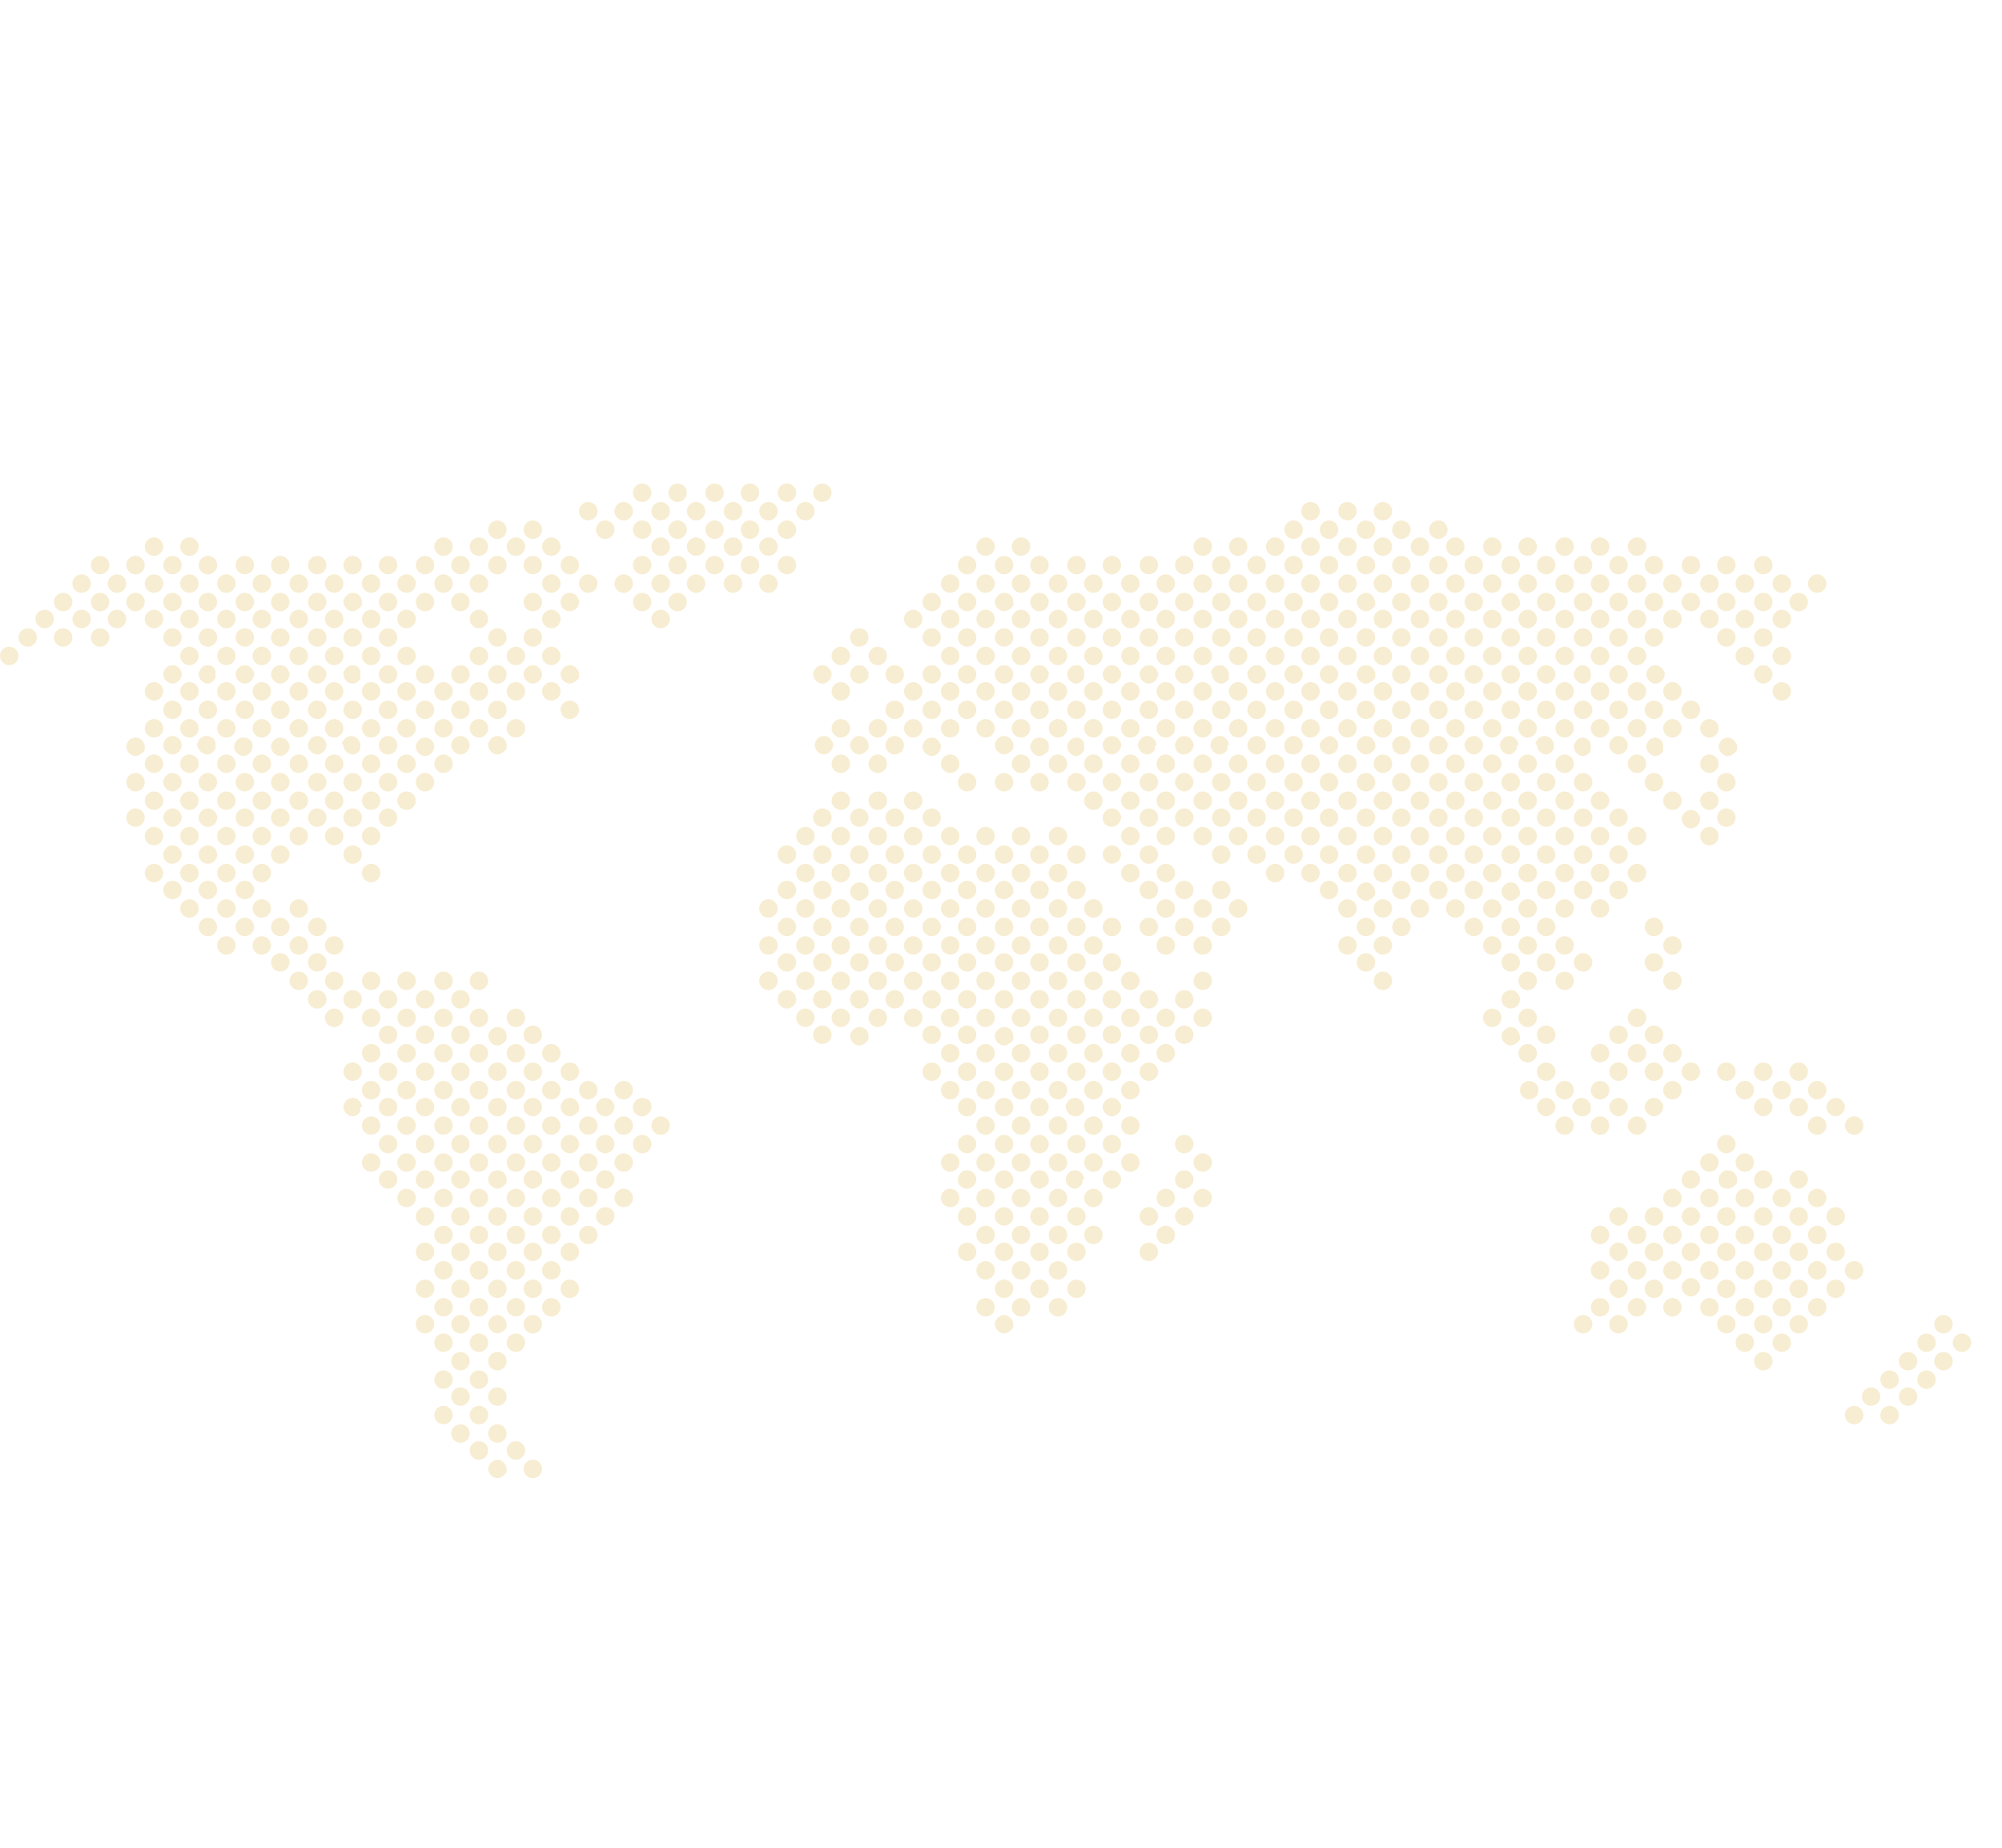 <svg xmlns="http://www.w3.org/2000/svg" xmlns:xlink="http://www.w3.org/1999/xlink" version="1.1" x="0px" y="0px" viewBox="0 0 130 120" xml:space="preserve"><defs><style type="text/css">
   
    .fil1 {
      fill:		#DAA520;
      opacity: 0.2;
      
      }
   
  </style></defs>
  
  <g><circle class="fil1" cx="53.4" cy="32" r="0.6"/><circle class="fil1" cx="51.1" cy="32" r="0.6"/><circle class="fil1" cx="62.8" cy="36.7" r="0.6"/><circle class="fil1" cx="52.3" cy="33.2" r="0.6"/><circle class="fil1" cx="49.9" cy="33.2" r="0.6"/><circle class="fil1" cx="51.1" cy="36.7" r="0.6"/><circle class="fil1" cx="49.9" cy="37.9" r="0.6"/><circle class="fil1" cx="49.9" cy="35.5" r="0.6"/><circle class="fil1" cx="64" cy="35.5" r="0.6"/><circle class="fil1" cx="65.2" cy="36.7" r="0.6"/><circle class="fil1" cx="51.1" cy="34.4" r="0.6"/><circle class="fil1" cx="46.4" cy="32" r="0.6"/><circle class="fil1" cx="45.2" cy="33.2" r="0.6"/><circle class="fil1" cx="46.4" cy="36.7" r="0.6"/><circle class="fil1" cx="45.2" cy="37.9" r="0.6"/><circle class="fil1" cx="45.2" cy="35.5" r="0.6"/><circle class="fil1" cx="47.6" cy="33.2" r="0.6"/><circle class="fil1" cx="47.6" cy="37.9" r="0.6"/><circle class="fil1" cx="47.6" cy="35.5" r="0.6"/><circle class="fil1" cx="46.4" cy="34.4" r="0.6"/><circle class="fil1" cx="48.7" cy="32" r="0.6"/><path class="fil1" d="M65.2,38.5c-0.3,0-0.6,0.3-0.6,0.6s0.3,0.6,0.6,0.6c0.2,0,0.5-0.2,0.6-0.4c0-0.1,0-0.2,0-0.2   C65.8,38.7,65.5,38.5,65.2,38.5z"/><circle class="fil1" cx="62.8" cy="39.1" r="0.6"/><circle class="fil1" cx="64" cy="37.9" r="0.6"/><circle class="fil1" cx="60.5" cy="39.1" r="0.6"/><circle class="fil1" cx="61.7" cy="37.9" r="0.6"/><circle class="fil1" cx="48.7" cy="36.7" r="0.6"/><circle class="fil1" cx="48.7" cy="34.4" r="0.6"/><circle class="fil1" cx="44" cy="32" r="0.6"/><circle class="fil1" cx="42.9" cy="33.2" r="0.6"/><circle class="fil1" cx="44" cy="39.1" r="0.6"/><circle class="fil1" cx="44" cy="36.7" r="0.6"/><circle class="fil1" cx="42.9" cy="37.9" r="0.6"/><circle class="fil1" cx="42.9" cy="35.5" r="0.6"/><circle class="fil1" cx="44" cy="34.4" r="0.6"/><circle class="fil1" cx="40.5" cy="33.2" r="0.6"/><circle class="fil1" cx="40.5" cy="37.9" r="0.6"/><circle class="fil1" cx="39.3" cy="34.4" r="0.6"/><circle class="fil1" cx="41.7" cy="32" r="0.6"/><circle class="fil1" cx="41.7" cy="39.1" r="0.6"/><circle class="fil1" cx="41.7" cy="36.7" r="0.6"/><circle class="fil1" cx="41.7" cy="34.4" r="0.6"/><circle class="fil1" cx="38.2" cy="33.2" r="0.6"/><circle class="fil1" cx="38.2" cy="37.9" r="0.6"/><circle class="fil1" cx="34.6" cy="39.1" r="0.6"/><circle class="fil1" cx="34.6" cy="36.7" r="0.6"/><circle class="fil1" cx="35.8" cy="37.9" r="0.6"/><circle class="fil1" cx="35.8" cy="35.5" r="0.6"/><circle class="fil1" cx="34.6" cy="34.4" r="0.6"/><circle class="fil1" cx="37" cy="39.1" r="0.6"/><circle class="fil1" cx="37" cy="36.7" r="0.6"/><circle class="fil1" cx="33.5" cy="35.5" r="0.6"/><path class="fil1" d="M22.9,38.5c-0.3,0-0.6,0.3-0.6,0.6s0.3,0.6,0.6,0.6c0.2,0,0.5-0.2,0.6-0.4c0-0.1,0-0.2,0-0.2   C23.5,38.7,23.2,38.5,22.9,38.5z"/><circle class="fil1" cx="20.6" cy="39.1" r="0.6"/><circle class="fil1" cx="22.9" cy="36.7" r="0.6"/><circle class="fil1" cx="25.2" cy="36.7" r="0.6"/><circle class="fil1" cx="27.6" cy="36.7" r="0.6"/><circle class="fil1" cx="29.9" cy="36.7" r="0.6"/><circle class="fil1" cx="20.6" cy="36.7" r="0.6"/><circle class="fil1" cx="21.7" cy="37.9" r="0.6"/><circle class="fil1" cx="18.2" cy="39.1" r="0.6"/><circle class="fil1" cx="18.2" cy="36.7" r="0.6"/><circle class="fil1" cx="17" cy="37.9" r="0.6"/><circle class="fil1" cx="19.4" cy="37.9" r="0.6"/><circle class="fil1" cx="28.8" cy="35.5" r="0.6"/><circle class="fil1" cx="31.1" cy="35.5" r="0.6"/><circle class="fil1" cx="32.3" cy="36.7" r="0.6"/><circle class="fil1" cx="32.3" cy="34.4" r="0.6"/><circle class="fil1" cx="13.5" cy="39.1" r="0.6"/><circle class="fil1" cx="13.5" cy="36.7" r="0.6"/><circle class="fil1" cx="12.3" cy="37.9" r="0.6"/><circle class="fil1" cx="12.3" cy="35.5" r="0.6"/><circle class="fil1" cx="14.7" cy="37.9" r="0.6"/><circle class="fil1" cx="15.9" cy="39.1" r="0.6"/><circle class="fil1" cx="29.9" cy="39.1" r="0.6"/><circle class="fil1" cx="31.1" cy="37.9" r="0.6"/><circle class="fil1" cx="27.6" cy="39.1" r="0.6"/><circle class="fil1" cx="26.4" cy="37.9" r="0.6"/><circle class="fil1" cx="28.8" cy="37.9" r="0.6"/><circle class="fil1" cx="24.1" cy="37.9" r="0.6"/><circle class="fil1" cx="25.2" cy="39.1" r="0.6"/><circle class="fil1" cx="15.9" cy="36.7" r="0.6"/><circle class="fil1" cx="11.2" cy="39.1" r="0.6"/><circle class="fil1" cx="11.2" cy="36.7" r="0.6"/><circle class="fil1" cx="10" cy="37.9" r="0.6"/><circle class="fil1" cx="10" cy="35.5" r="0.6"/><circle class="fil1" cx="6.5" cy="39.1" r="0.6"/><circle class="fil1" cx="6.5" cy="36.7" r="0.6"/><circle class="fil1" cx="7.6" cy="37.9" r="0.6"/><circle class="fil1" cx="8.8" cy="39.1" r="0.6"/><circle class="fil1" cx="8.8" cy="36.7" r="0.6"/><circle class="fil1" cx="5.3" cy="37.9" r="0.6"/><circle class="fil1" cx="4.1" cy="39.1" r="0.6"/><circle class="fil1" cx="65.2" cy="69.6" r="0.6"/><circle class="fil1" cx="64" cy="70.8" r="0.6"/><circle class="fil1" cx="64" cy="68.4" r="0.6"/><path class="fil1" d="M65.8,76.5c-0.1-0.3-0.3-0.5-0.6-0.5c-0.3,0-0.5,0.2-0.6,0.5c0,0,0,0.1,0,0.1c0,0.3,0.3,0.6,0.6,0.6c0.2,0,0.5-0.2,0.6-0.4   c0-0.1,0-0.2,0-0.2C65.8,76.6,65.8,76.6,65.8,76.5z"/><path class="fil1" d="M62.8,77.2c0.3,0,0.6-0.3,0.6-0.6c0,0,0-0.1,0-0.1c-0.1-0.3-0.3-0.5-0.6-0.5c-0.3,0-0.5,0.2-0.6,0.5c0,0,0,0.1,0,0.1   C62.2,77,62.5,77.2,62.8,77.2z"/><circle class="fil1" cx="65.2" cy="74.3" r="0.6"/><circle class="fil1" cx="64" cy="75.5" r="0.6"/><circle class="fil1" cx="64" cy="73.1" r="0.6"/><circle class="fil1" cx="65.2" cy="79" r="0.6"/><circle class="fil1" cx="64" cy="80.2" r="0.6"/><circle class="fil1" cx="64" cy="77.8" r="0.6"/><path class="fil1" d="M65.2,85.4c-0.3,0-0.6,0.3-0.6,0.6s0.3,0.6,0.6,0.6c0.2,0,0.5-0.2,0.6-0.4c0-0.1,0-0.2,0-0.2   C65.8,85.7,65.5,85.4,65.2,85.4z"/><circle class="fil1" cx="65.2" cy="83.7" r="0.6"/><circle class="fil1" cx="64" cy="84.9" r="0.6"/><circle class="fil1" cx="64" cy="82.5" r="0.6"/><circle class="fil1" cx="62.8" cy="69.6" r="0.6"/><circle class="fil1" cx="60.5" cy="69.6" r="0.6"/><circle class="fil1" cx="61.7" cy="70.8" r="0.6"/><circle class="fil1" cx="61.7" cy="68.4" r="0.6"/><circle class="fil1" cx="62.8" cy="74.3" r="0.6"/><circle class="fil1" cx="61.7" cy="75.5" r="0.6"/><circle class="fil1" cx="62.8" cy="79" r="0.6"/><circle class="fil1" cx="61.7" cy="77.8" r="0.6"/><circle class="fil1" cx="35.8" cy="84.9" r="0.6"/><circle class="fil1" cx="33.5" cy="84.9" r="0.6"/><circle class="fil1" cx="40.5" cy="77.8" r="0.6"/><path class="fil1" d="M37.6,76.5C37.5,76.2,37.3,76,37,76c-0.3,0-0.5,0.2-0.6,0.5c0,0,0,0.1,0,0.1c0,0.3,0.3,0.6,0.6,0.6c0.2,0,0.5-0.2,0.6-0.4   c0-0.1,0-0.2,0-0.2C37.6,76.6,37.6,76.6,37.6,76.5z"/><path class="fil1" d="M35.2,76.5c-0.1-0.3-0.3-0.5-0.6-0.5s-0.5,0.2-0.6,0.5c0,0,0,0.1,0,0.1c0,0.3,0.3,0.6,0.6,0.6c0.2,0,0.5-0.2,0.6-0.4   c0-0.1,0-0.2,0-0.2C35.2,76.6,35.2,76.6,35.2,76.5z"/><circle class="fil1" cx="37" cy="79" r="0.6"/><circle class="fil1" cx="34.6" cy="79" r="0.6"/><circle class="fil1" cx="35.8" cy="77.8" r="0.6"/><circle class="fil1" cx="38.2" cy="77.8" r="0.6"/><circle class="fil1" cx="33.5" cy="77.8" r="0.6"/><path class="fil1" d="M41.7,72.5c0.3,0,0.6-0.3,0.6-0.6c0,0,0-0.1,0-0.1c0-0.3-0.3-0.5-0.6-0.5s-0.5,0.2-0.6,0.5c0,0,0,0.1,0,0.1   C41.1,72.3,41.4,72.5,41.7,72.5z"/><circle class="fil1" cx="40.5" cy="70.8" r="0.6"/><circle class="fil1" cx="41.7" cy="74.3" r="0.6"/><circle class="fil1" cx="40.5" cy="75.5" r="0.6"/><path class="fil1" d="M39.3,77.2c0.3,0,0.6-0.3,0.6-0.6c0,0,0-0.1,0-0.1c-0.1-0.3-0.3-0.5-0.6-0.5c-0.3,0-0.5,0.2-0.6,0.5c0,0,0,0.1,0,0.1   C38.7,77,39,77.2,39.3,77.2z"/><path class="fil1" d="M39.3,78.4c-0.3,0-0.5,0.2-0.6,0.5c0,0,0,0.1,0,0.1c0,0.3,0.3,0.6,0.6,0.6s0.6-0.3,0.6-0.6c0,0,0-0.1,0-0.1   C39.9,78.6,39.6,78.4,39.3,78.4z"/><circle class="fil1" cx="37" cy="81.3" r="0.6"/><circle class="fil1" cx="34.6" cy="81.3" r="0.6"/><circle class="fil1" cx="35.8" cy="80.2" r="0.6"/><circle class="fil1" cx="38.2" cy="80.2" r="0.6"/><circle class="fil1" cx="33.5" cy="80.2" r="0.6"/><circle class="fil1" cx="37" cy="83.7" r="0.6"/><circle class="fil1" cx="34.6" cy="83.7" r="0.6"/><circle class="fil1" cx="35.8" cy="82.5" r="0.6"/><circle class="fil1" cx="33.5" cy="82.5" r="0.6"/><circle class="fil1" cx="39.3" cy="74.3" r="0.6"/><circle class="fil1" cx="38.2" cy="75.5" r="0.6"/><circle class="fil1" cx="35.8" cy="75.5" r="0.6"/><circle class="fil1" cx="33.5" cy="75.5" r="0.6"/><circle class="fil1" cx="40.5" cy="73.1" r="0.6"/><circle class="fil1" cx="42.9" cy="73.1" r="0.6"/><path class="fil1" d="M37.6,71.8c-0.1-0.3-0.3-0.5-0.6-0.5c-0.3,0-0.5,0.2-0.6,0.5c0,0,0,0.1,0,0.1c0,0.3,0.3,0.6,0.6,0.6c0.2,0,0.5-0.2,0.6-0.4   c0-0.1,0-0.2,0-0.2C37.6,71.9,37.6,71.9,37.6,71.8z"/><circle class="fil1" cx="37" cy="69.6" r="0.6"/><circle class="fil1" cx="35.8" cy="70.8" r="0.6"/><circle class="fil1" cx="38.2" cy="70.8" r="0.6"/><circle class="fil1" cx="35.8" cy="68.4" r="0.6"/><circle class="fil1" cx="37" cy="74.3" r="0.6"/><circle class="fil1" cx="35.8" cy="73.1" r="0.6"/><circle class="fil1" cx="33.5" cy="73.1" r="0.6"/><circle class="fil1" cx="38.2" cy="73.1" r="0.6"/><path class="fil1" d="M34,71.9c0,0.3,0.3,0.6,0.6,0.6s0.6-0.3,0.6-0.6c0,0,0-0.1,0-0.1c-0.1-0.3-0.3-0.5-0.6-0.5s-0.5,0.2-0.6,0.5   C34,71.8,34,71.9,34,71.9z"/><circle class="fil1" cx="34.6" cy="69.6" r="0.6"/><circle class="fil1" cx="33.5" cy="70.8" r="0.6"/><circle class="fil1" cx="33.5" cy="68.4" r="0.6"/><circle class="fil1" cx="34.6" cy="74.3" r="0.6"/><circle class="fil1" cx="65.2" cy="81.3" r="0.6"/><circle class="fil1" cx="62.8" cy="81.3" r="0.6"/><path class="fil1" d="M39.9,71.8c-0.1-0.3-0.3-0.5-0.6-0.5s-0.5,0.2-0.6,0.5c0,0,0,0.1,0,0.1c0,0.3,0.3,0.6,0.6,0.6s0.6-0.3,0.6-0.6   C39.9,71.9,39.9,71.9,39.9,71.8z"/><circle class="fil1" cx="34.6" cy="86" r="0.6"/><circle class="fil1" cx="34.6" cy="95.4" r="0.6"/><circle class="fil1" cx="33.5" cy="87.2" r="0.6"/><circle class="fil1" cx="33.5" cy="94.2" r="0.6"/><circle class="fil1" cx="65.2" cy="71.9" r="0.6"/><circle class="fil1" cx="62.8" cy="71.9" r="0.6"/><circle class="fil1" cx="65.2" cy="41.4" r="0.6"/><circle class="fil1" cx="64" cy="42.6" r="0.6"/><circle class="fil1" cx="64" cy="40.2" r="0.6"/><path class="fil1" d="M64.6,48.4c0,0.3,0.3,0.6,0.6,0.6c0.2,0,0.5-0.2,0.6-0.4c0-0.1,0-0.2,0-0.2c0,0,0-0.1,0-0.1c-0.1-0.3-0.3-0.5-0.6-0.5   c-0.3,0-0.5,0.2-0.6,0.5C64.6,48.4,64.6,48.4,64.6,48.4z"/><circle class="fil1" cx="65.2" cy="46.1" r="0.6"/><circle class="fil1" cx="64" cy="47.3" r="0.6"/><circle class="fil1" cx="64" cy="44.9" r="0.6"/><circle class="fil1" cx="65.2" cy="50.8" r="0.6"/><path class="fil1" d="M65.2,58.4c0.2,0,0.5-0.2,0.6-0.4c0-0.1,0-0.2,0-0.2c0-0.3-0.3-0.6-0.6-0.6s-0.6,0.3-0.6,0.6S64.8,58.4,65.2,58.4z"/><circle class="fil1" cx="62.8" cy="57.8" r="0.6"/><circle class="fil1" cx="65.2" cy="55.5" r="0.6"/><circle class="fil1" cx="62.8" cy="55.5" r="0.6"/><circle class="fil1" cx="64" cy="56.7" r="0.6"/><circle class="fil1" cx="64" cy="54.3" r="0.6"/><circle class="fil1" cx="62.8" cy="41.4" r="0.6"/><circle class="fil1" cx="60.5" cy="41.4" r="0.6"/><circle class="fil1" cx="61.7" cy="42.6" r="0.6"/><circle class="fil1" cx="59.3" cy="40.2" r="0.6"/><circle class="fil1" cx="61.7" cy="40.2" r="0.6"/><path class="fil1" d="M60.5,47.9c-0.3,0-0.5,0.2-0.6,0.5c0,0,0,0.1,0,0.1c0,0.3,0.3,0.6,0.6,0.6s0.6-0.3,0.6-0.6c0,0,0-0.1,0-0.1   C61,48.1,60.8,47.9,60.5,47.9z"/><circle class="fil1" cx="62.8" cy="46.1" r="0.6"/><circle class="fil1" cx="60.5" cy="46.1" r="0.6"/><circle class="fil1" cx="59.3" cy="47.3" r="0.6"/><circle class="fil1" cx="61.7" cy="47.3" r="0.6"/><circle class="fil1" cx="59.3" cy="44.9" r="0.6"/><circle class="fil1" cx="61.7" cy="44.9" r="0.6"/><circle class="fil1" cx="62.8" cy="50.8" r="0.6"/><circle class="fil1" cx="59.3" cy="52" r="0.6"/><circle class="fil1" cx="61.7" cy="49.6" r="0.6"/><circle class="fil1" cx="60.5" cy="57.8" r="0.6"/><circle class="fil1" cx="60.5" cy="55.5" r="0.6"/><circle class="fil1" cx="59.3" cy="56.7" r="0.6"/><circle class="fil1" cx="61.7" cy="56.7" r="0.6"/><circle class="fil1" cx="59.3" cy="54.3" r="0.6"/><circle class="fil1" cx="61.7" cy="54.3" r="0.6"/><circle class="fil1" cx="59.3" cy="59" r="0.6"/><circle class="fil1" cx="61.7" cy="59" r="0.6"/><circle class="fil1" cx="64" cy="59" r="0.6"/><path class="fil1" d="M55.8,43.2c-0.3,0-0.5,0.2-0.6,0.5c0,0,0,0.1,0,0.1c0,0.3,0.3,0.6,0.6,0.6c0.2,0,0.5-0.2,0.6-0.4c0-0.1,0-0.2,0-0.2   c0,0,0-0.1,0-0.1C56.3,43.4,56.1,43.2,55.8,43.2z"/><circle class="fil1" cx="55.8" cy="41.4" r="0.6"/><circle class="fil1" cx="54.6" cy="42.6" r="0.6"/><circle class="fil1" cx="57" cy="42.6" r="0.6"/><path class="fil1" d="M55.2,48.4c0,0.3,0.3,0.6,0.6,0.6c0.2,0,0.5-0.2,0.6-0.4c0-0.1,0-0.2,0-0.2c0,0,0-0.1,0-0.1c-0.1-0.3-0.3-0.5-0.6-0.5   c-0.3,0-0.5,0.2-0.6,0.5C55.2,48.4,55.2,48.4,55.2,48.4z"/><circle class="fil1" cx="57" cy="47.3" r="0.6"/><circle class="fil1" cx="54.6" cy="47.3" r="0.6"/><circle class="fil1" cx="54.6" cy="44.9" r="0.6"/><circle class="fil1" cx="54.6" cy="52" r="0.6"/><circle class="fil1" cx="57" cy="52" r="0.6"/><circle class="fil1" cx="54.6" cy="49.6" r="0.6"/><circle class="fil1" cx="57" cy="49.6" r="0.6"/><path class="fil1" d="M55.8,57.3c-0.3,0-0.6,0.3-0.6,0.6s0.3,0.6,0.6,0.6c0.2,0,0.5-0.2,0.6-0.4c0-0.1,0-0.2,0-0.2   C56.4,57.5,56.1,57.3,55.8,57.3z"/><circle class="fil1" cx="53.4" cy="57.8" r="0.6"/><circle class="fil1" cx="55.8" cy="55.5" r="0.6"/><circle class="fil1" cx="53.4" cy="55.5" r="0.6"/><circle class="fil1" cx="54.6" cy="56.7" r="0.6"/><circle class="fil1" cx="57" cy="56.7" r="0.6"/><circle class="fil1" cx="54.6" cy="54.3" r="0.6"/><circle class="fil1" cx="57" cy="54.3" r="0.6"/><circle class="fil1" cx="55.8" cy="60.2" r="0.6"/><circle class="fil1" cx="53.4" cy="60.2" r="0.6"/><circle class="fil1" cx="51.1" cy="60.2" r="0.6"/><circle class="fil1" cx="54.6" cy="61.4" r="0.6"/><circle class="fil1" cx="57" cy="61.4" r="0.6"/><circle class="fil1" cx="59.3" cy="61.4" r="0.6"/><circle class="fil1" cx="54.6" cy="59" r="0.6"/><circle class="fil1" cx="57" cy="59" r="0.6"/><path class="fil1" d="M55.8,66.7c-0.3,0-0.6,0.3-0.6,0.6s0.3,0.6,0.6,0.6c0.2,0,0.5-0.2,0.6-0.4c0-0.1,0-0.2,0-0.2   C56.4,66.9,56.1,66.7,55.8,66.7z"/><circle class="fil1" cx="53.4" cy="67.2" r="0.6"/><circle class="fil1" cx="55.8" cy="64.9" r="0.6"/><circle class="fil1" cx="58.1" cy="64.9" r="0.6"/><circle class="fil1" cx="60.5" cy="64.9" r="0.6"/><circle class="fil1" cx="62.8" cy="64.9" r="0.6"/><circle class="fil1" cx="53.4" cy="64.9" r="0.6"/><circle class="fil1" cx="54.6" cy="66.1" r="0.6"/><circle class="fil1" cx="54.6" cy="63.7" r="0.6"/><circle class="fil1" cx="57" cy="63.7" r="0.6"/><circle class="fil1" cx="59.3" cy="63.7" r="0.6"/><path class="fil1" d="M53.4,43.2c-0.3,0-0.5,0.2-0.6,0.5c0,0,0,0.1,0,0.1c0,0.3,0.3,0.6,0.6,0.6s0.6-0.3,0.6-0.6c0,0,0-0.1,0-0.1   C53.9,43.4,53.7,43.2,53.4,43.2z"/><path class="fil1" d="M52.9,48.4c0,0.3,0.3,0.6,0.6,0.6s0.6-0.3,0.6-0.6c0,0,0-0.1,0-0.1c-0.1-0.3-0.3-0.5-0.6-0.5c-0.3,0-0.5,0.2-0.6,0.5   C52.9,48.4,52.9,48.4,52.9,48.4z"/><circle class="fil1" cx="51.1" cy="57.8" r="0.6"/><circle class="fil1" cx="51.1" cy="55.5" r="0.6"/><circle class="fil1" cx="52.3" cy="56.7" r="0.6"/><circle class="fil1" cx="52.3" cy="54.3" r="0.6"/><circle class="fil1" cx="52.3" cy="61.4" r="0.6"/><circle class="fil1" cx="49.9" cy="61.4" r="0.6"/><circle class="fil1" cx="52.3" cy="59" r="0.6"/><circle class="fil1" cx="49.9" cy="59" r="0.6"/><circle class="fil1" cx="51.1" cy="64.9" r="0.6"/><circle class="fil1" cx="52.3" cy="66.1" r="0.6"/><circle class="fil1" cx="52.3" cy="63.7" r="0.6"/><circle class="fil1" cx="49.9" cy="63.7" r="0.6"/><circle class="fil1" cx="42.9" cy="40.2" r="0.6"/><circle class="fil1" cx="33.5" cy="47.3" r="0.6"/><path class="fil1" d="M36.4,43.8c0,0.3,0.3,0.6,0.6,0.6c0.2,0,0.5-0.2,0.6-0.4c0-0.1,0-0.2,0-0.2c0,0,0-0.1,0-0.1c-0.1-0.3-0.3-0.5-0.6-0.5   c-0.3,0-0.5,0.2-0.6,0.5C36.4,43.7,36.4,43.7,36.4,43.8z"/><circle class="fil1" cx="35.8" cy="42.6" r="0.6"/><circle class="fil1" cx="35.8" cy="40.2" r="0.6"/><circle class="fil1" cx="37" cy="46.1" r="0.6"/><circle class="fil1" cx="35.8" cy="44.9" r="0.6"/><circle class="fil1" cx="33.5" cy="44.9" r="0.6"/><path class="fil1" d="M34,43.8c0,0.3,0.3,0.6,0.6,0.6s0.6-0.3,0.6-0.6c0,0,0-0.1,0-0.1c-0.1-0.3-0.3-0.5-0.6-0.5s-0.5,0.2-0.6,0.5   C34,43.7,34,43.7,34,43.8z"/><circle class="fil1" cx="34.6" cy="41.4" r="0.6"/><circle class="fil1" cx="33.5" cy="42.6" r="0.6"/><circle class="fil1" cx="60.5" cy="53.1" r="0.6"/><circle class="fil1" cx="58.1" cy="53.1" r="0.6"/><circle class="fil1" cx="58.1" cy="62.5" r="0.6"/><circle class="fil1" cx="58.1" cy="60.2" r="0.6"/><circle class="fil1" cx="60.5" cy="60.2" r="0.6"/><circle class="fil1" cx="58.1" cy="57.8" r="0.6"/><circle class="fil1" cx="58.1" cy="55.5" r="0.6"/><circle class="fil1" cx="58.1" cy="48.4" r="0.6"/><circle class="fil1" cx="58.1" cy="46.1" r="0.6"/><circle class="fil1" cx="58.1" cy="43.8" r="0.6"/><circle class="fil1" cx="55.8" cy="53.1" r="0.6"/><circle class="fil1" cx="53.4" cy="53.1" r="0.6"/><circle class="fil1" cx="55.8" cy="62.5" r="0.6"/><circle class="fil1" cx="61.7" cy="61.4" r="0.6"/><circle class="fil1" cx="61.7" cy="63.7" r="0.6"/><circle class="fil1" cx="64" cy="61.4" r="0.6"/><circle class="fil1" cx="64" cy="63.7" r="0.6"/><circle class="fil1" cx="62.8" cy="62.5" r="0.6"/><circle class="fil1" cx="62.8" cy="60.2" r="0.6"/><circle class="fil1" cx="65.2" cy="64.9" r="0.6"/><circle class="fil1" cx="65.2" cy="62.5" r="0.6"/><circle class="fil1" cx="65.2" cy="60.2" r="0.6"/><circle class="fil1" cx="60.5" cy="62.5" r="0.6"/><circle class="fil1" cx="53.4" cy="62.5" r="0.6"/><circle class="fil1" cx="51.1" cy="62.5" r="0.6"/><path class="fil1" d="M65.2,66.7c-0.3,0-0.6,0.3-0.6,0.6s0.3,0.6,0.6,0.6c0.2,0,0.5-0.2,0.6-0.4c0-0.1,0-0.2,0-0.2   C65.8,66.9,65.5,66.7,65.2,66.7z"/><circle class="fil1" cx="62.8" cy="67.2" r="0.6"/><circle class="fil1" cx="64" cy="66.1" r="0.6"/><circle class="fil1" cx="60.5" cy="67.2" r="0.6"/><circle class="fil1" cx="59.3" cy="66.1" r="0.6"/><circle class="fil1" cx="61.7" cy="66.1" r="0.6"/><circle class="fil1" cx="57" cy="66.1" r="0.6"/><circle class="fil1" cx="34.6" cy="67.2" r="0.6"/><circle class="fil1" cx="33.5" cy="66.1" r="0.6"/><circle class="fil1" cx="65.2" cy="43.8" r="0.6"/><circle class="fil1" cx="62.8" cy="43.8" r="0.6"/><circle class="fil1" cx="60.5" cy="43.8" r="0.6"/><circle class="fil1" cx="32.3" cy="69.6" r="0.6"/><circle class="fil1" cx="31.1" cy="70.8" r="0.6"/><circle class="fil1" cx="31.1" cy="68.4" r="0.6"/><path class="fil1" d="M32.9,76.5c-0.1-0.3-0.3-0.5-0.6-0.5c-0.3,0-0.5,0.2-0.6,0.5c0,0,0,0.1,0,0.1c0,0.3,0.3,0.6,0.6,0.6c0.2,0,0.5-0.2,0.6-0.4   c0-0.1,0-0.2,0-0.2C32.9,76.6,32.9,76.6,32.9,76.5z"/><path class="fil1" d="M29.3,76.6c0,0.3,0.3,0.6,0.6,0.6c0.3,0,0.6-0.3,0.6-0.6c0,0,0-0.1,0-0.1c-0.1-0.3-0.3-0.5-0.6-0.5c-0.3,0-0.5,0.2-0.6,0.5   C29.3,76.5,29.3,76.6,29.3,76.6z"/><circle class="fil1" cx="32.3" cy="74.3" r="0.6"/><circle class="fil1" cx="31.1" cy="75.5" r="0.6"/><circle class="fil1" cx="31.1" cy="73.1" r="0.6"/><circle class="fil1" cx="32.3" cy="79" r="0.6"/><circle class="fil1" cx="31.1" cy="80.2" r="0.6"/><circle class="fil1" cx="31.1" cy="77.8" r="0.6"/><path class="fil1" d="M32.3,85.4c-0.3,0-0.6,0.3-0.6,0.6s0.3,0.6,0.6,0.6c0.2,0,0.5-0.2,0.6-0.4c0-0.1,0-0.2,0-0.2   C32.9,85.7,32.6,85.4,32.3,85.4z"/><circle class="fil1" cx="29.9" cy="86" r="0.6"/><circle class="fil1" cx="32.3" cy="83.7" r="0.6"/><circle class="fil1" cx="29.9" cy="83.7" r="0.6"/><circle class="fil1" cx="31.1" cy="84.9" r="0.6"/><circle class="fil1" cx="31.1" cy="82.5" r="0.6"/><circle class="fil1" cx="29.9" cy="69.6" r="0.6"/><circle class="fil1" cx="27.6" cy="69.6" r="0.6"/><circle class="fil1" cx="26.4" cy="70.8" r="0.6"/><circle class="fil1" cx="28.8" cy="70.8" r="0.6"/><circle class="fil1" cx="26.4" cy="68.4" r="0.6"/><circle class="fil1" cx="28.8" cy="68.4" r="0.6"/><path class="fil1" d="M27.6,77.2c0.3,0,0.6-0.3,0.6-0.6c0,0,0-0.1,0-0.1c-0.1-0.3-0.3-0.5-0.6-0.5c-0.3,0-0.5,0.2-0.6,0.5c0,0,0,0.1,0,0.1   C27,77,27.3,77.2,27.6,77.2z"/><circle class="fil1" cx="29.9" cy="74.3" r="0.6"/><circle class="fil1" cx="27.6" cy="74.3" r="0.6"/><circle class="fil1" cx="26.4" cy="75.5" r="0.6"/><circle class="fil1" cx="28.8" cy="75.5" r="0.6"/><circle class="fil1" cx="26.4" cy="73.1" r="0.6"/><circle class="fil1" cx="28.8" cy="73.1" r="0.6"/><circle class="fil1" cx="29.9" cy="79" r="0.6"/><circle class="fil1" cx="27.6" cy="79" r="0.6"/><circle class="fil1" cx="28.8" cy="80.2" r="0.6"/><circle class="fil1" cx="26.4" cy="77.8" r="0.6"/><circle class="fil1" cx="28.8" cy="77.8" r="0.6"/><circle class="fil1" cx="27.6" cy="86" r="0.6"/><circle class="fil1" cx="27.6" cy="83.7" r="0.6"/><circle class="fil1" cx="28.8" cy="84.9" r="0.6"/><circle class="fil1" cx="28.8" cy="82.5" r="0.6"/><circle class="fil1" cx="28.8" cy="87.2" r="0.6"/><circle class="fil1" cx="31.1" cy="87.2" r="0.6"/><path class="fil1" d="M23.5,71.8c-0.1-0.3-0.3-0.5-0.6-0.5c-0.3,0-0.5,0.2-0.6,0.5c0,0,0,0.1,0,0.1c0,0.3,0.3,0.6,0.6,0.6c0.2,0,0.5-0.2,0.5-0.4   c0-0.1,0-0.2,0-0.2C23.5,71.9,23.5,71.9,23.5,71.8z"/><circle class="fil1" cx="22.9" cy="69.6" r="0.6"/><circle class="fil1" cx="24.1" cy="70.8" r="0.6"/><circle class="fil1" cx="24.1" cy="68.4" r="0.6"/><circle class="fil1" cx="24.1" cy="75.5" r="0.6"/><circle class="fil1" cx="24.1" cy="73.1" r="0.6"/><circle class="fil1" cx="29.9" cy="93.1" r="0.6"/><circle class="fil1" cx="32.3" cy="81.3" r="0.6"/><circle class="fil1" cx="29.9" cy="81.3" r="0.6"/><circle class="fil1" cx="27.6" cy="81.3" r="0.6"/><circle class="fil1" cx="25.2" cy="76.6" r="0.6"/><circle class="fil1" cx="25.2" cy="74.3" r="0.6"/><circle class="fil1" cx="25.2" cy="71.9" r="0.6"/><circle class="fil1" cx="25.2" cy="69.6" r="0.6"/><circle class="fil1" cx="28.8" cy="89.6" r="0.6"/><circle class="fil1" cx="28.8" cy="91.9" r="0.6"/><circle class="fil1" cx="31.1" cy="89.6" r="0.6"/><circle class="fil1" cx="31.1" cy="91.9" r="0.6"/><circle class="fil1" cx="29.9" cy="90.7" r="0.6"/><circle class="fil1" cx="29.9" cy="88.4" r="0.6"/><circle class="fil1" cx="32.3" cy="93.1" r="0.6"/><circle class="fil1" cx="32.3" cy="90.7" r="0.6"/><circle class="fil1" cx="32.3" cy="88.4" r="0.6"/><path class="fil1" d="M32.3,94.8c-0.3,0-0.6,0.3-0.6,0.6S32,96,32.3,96c0.2,0,0.5-0.2,0.6-0.4c0-0.1,0-0.2,0-0.2C32.9,95.1,32.6,94.8,32.3,94.8z   "/><circle class="fil1" cx="31.1" cy="94.2" r="0.6"/><circle class="fil1" cx="32.3" cy="71.9" r="0.6"/><circle class="fil1" cx="29.9" cy="71.9" r="0.6"/><circle class="fil1" cx="27.6" cy="71.9" r="0.6"/><circle class="fil1" cx="32.3" cy="41.4" r="0.6"/><circle class="fil1" cx="31.1" cy="42.6" r="0.6"/><circle class="fil1" cx="31.1" cy="40.2" r="0.6"/><path class="fil1" d="M32.9,48.3c-0.1-0.3-0.3-0.5-0.6-0.5c-0.3,0-0.5,0.2-0.6,0.5c0,0,0,0.1,0,0.1c0,0.3,0.3,0.6,0.6,0.6c0.2,0,0.5-0.2,0.6-0.4   c0-0.1,0-0.2,0-0.2C32.9,48.4,32.9,48.4,32.9,48.3z"/><path class="fil1" d="M29.3,48.4c0,0.3,0.3,0.6,0.6,0.6c0.3,0,0.6-0.3,0.6-0.6c0,0,0-0.1,0-0.1c-0.1-0.3-0.3-0.5-0.6-0.5c-0.3,0-0.5,0.2-0.6,0.5   C29.3,48.4,29.3,48.4,29.3,48.4z"/><circle class="fil1" cx="32.3" cy="46.1" r="0.6"/><circle class="fil1" cx="31.1" cy="47.3" r="0.6"/><circle class="fil1" cx="31.1" cy="44.9" r="0.6"/><circle class="fil1" cx="26.4" cy="42.6" r="0.6"/><circle class="fil1" cx="26.4" cy="40.2" r="0.6"/><path class="fil1" d="M27.6,47.9c-0.3,0-0.5,0.2-0.6,0.5c0,0,0,0.1,0,0.1c0,0.3,0.3,0.6,0.6,0.6s0.6-0.3,0.6-0.6c0,0,0-0.1,0-0.1   C28.1,48.1,27.9,47.9,27.6,47.9z"/><circle class="fil1" cx="29.9" cy="46.1" r="0.6"/><circle class="fil1" cx="27.6" cy="46.1" r="0.6"/><circle class="fil1" cx="26.4" cy="47.3" r="0.6"/><circle class="fil1" cx="28.8" cy="47.3" r="0.6"/><circle class="fil1" cx="26.4" cy="44.9" r="0.6"/><circle class="fil1" cx="28.8" cy="44.9" r="0.6"/><circle class="fil1" cx="27.6" cy="50.8" r="0.6"/><circle class="fil1" cx="26.4" cy="52" r="0.6"/><circle class="fil1" cx="26.4" cy="49.6" r="0.6"/><circle class="fil1" cx="28.8" cy="49.6" r="0.6"/><path class="fil1" d="M22.9,43.2c-0.3,0-0.5,0.2-0.6,0.5c0,0,0,0.1,0,0.1c0,0.3,0.3,0.6,0.6,0.6c0.2,0,0.5-0.2,0.5-0.4c0-0.1,0-0.2,0-0.2   c0,0,0-0.1,0-0.1C23.4,43.4,23.2,43.2,22.9,43.2z"/><circle class="fil1" cx="22.9" cy="41.4" r="0.6"/><circle class="fil1" cx="21.7" cy="42.6" r="0.6"/><circle class="fil1" cx="24.1" cy="42.6" r="0.6"/><circle class="fil1" cx="21.7" cy="40.2" r="0.6"/><circle class="fil1" cx="24.1" cy="40.2" r="0.6"/><path class="fil1" d="M22.3,48.4c0,0.3,0.3,0.6,0.6,0.6c0.2,0,0.5-0.2,0.5-0.4c0-0.1,0-0.2,0-0.2c0,0,0-0.1,0-0.1c-0.1-0.3-0.3-0.5-0.6-0.5   c-0.3,0-0.5,0.2-0.6,0.5C22.3,48.4,22.3,48.4,22.3,48.4z"/><circle class="fil1" cx="22.9" cy="46.1" r="0.6"/><circle class="fil1" cx="21.7" cy="47.3" r="0.6"/><circle class="fil1" cx="24.1" cy="47.3" r="0.6"/><circle class="fil1" cx="21.7" cy="44.9" r="0.6"/><circle class="fil1" cx="24.1" cy="44.9" r="0.6"/><circle class="fil1" cx="22.9" cy="50.8" r="0.6"/><circle class="fil1" cx="20.6" cy="50.8" r="0.6"/><circle class="fil1" cx="21.7" cy="52" r="0.6"/><circle class="fil1" cx="24.1" cy="52" r="0.6"/><circle class="fil1" cx="21.7" cy="49.6" r="0.6"/><circle class="fil1" cx="24.1" cy="49.6" r="0.6"/><circle class="fil1" cx="22.9" cy="55.5" r="0.6"/><circle class="fil1" cx="24.1" cy="56.7" r="0.6"/><circle class="fil1" cx="21.7" cy="54.3" r="0.6"/><circle class="fil1" cx="24.1" cy="54.3" r="0.6"/><circle class="fil1" cx="20.6" cy="60.2" r="0.6"/><circle class="fil1" cx="18.2" cy="60.2" r="0.6"/><circle class="fil1" cx="21.7" cy="61.4" r="0.6"/><circle class="fil1" cx="22.9" cy="64.9" r="0.6"/><circle class="fil1" cx="25.2" cy="64.9" r="0.6"/><circle class="fil1" cx="27.6" cy="64.9" r="0.6"/><circle class="fil1" cx="29.9" cy="64.9" r="0.6"/><circle class="fil1" cx="20.6" cy="64.9" r="0.6"/><circle class="fil1" cx="21.7" cy="66.1" r="0.6"/><circle class="fil1" cx="21.7" cy="63.7" r="0.6"/><circle class="fil1" cx="24.1" cy="63.7" r="0.6"/><circle class="fil1" cx="26.4" cy="63.7" r="0.6"/><path class="fil1" d="M20.6,43.2c-0.3,0-0.5,0.2-0.6,0.5c0,0,0,0.1,0,0.1c0,0.3,0.3,0.6,0.6,0.6s0.6-0.3,0.6-0.6c0,0,0-0.1,0-0.1   C21.1,43.4,20.8,43.2,20.6,43.2z"/><path class="fil1" d="M18.2,43.2c-0.3,0-0.5,0.2-0.6,0.5c0,0,0,0.1,0,0.1c0,0.3,0.3,0.6,0.6,0.6s0.6-0.3,0.6-0.6c0,0,0-0.1,0-0.1   C18.7,43.4,18.5,43.2,18.2,43.2z"/><circle class="fil1" cx="20.6" cy="41.4" r="0.6"/><circle class="fil1" cx="18.2" cy="41.4" r="0.6"/><circle class="fil1" cx="17" cy="42.6" r="0.6"/><circle class="fil1" cx="19.4" cy="42.6" r="0.6"/><circle class="fil1" cx="17" cy="40.2" r="0.6"/><circle class="fil1" cx="19.4" cy="40.2" r="0.6"/><path class="fil1" d="M20,48.4c0,0.3,0.3,0.6,0.6,0.6s0.6-0.3,0.6-0.6c0,0,0-0.1,0-0.1c-0.1-0.3-0.3-0.5-0.6-0.5c-0.3,0-0.5,0.2-0.6,0.5   C20,48.4,20,48.4,20,48.4z"/><path class="fil1" d="M18.2,47.9c-0.3,0-0.5,0.2-0.6,0.5c0,0,0,0.1,0,0.1c0,0.3,0.3,0.6,0.6,0.6s0.6-0.3,0.6-0.6c0,0,0-0.1,0-0.1   C18.7,48.1,18.5,47.9,18.2,47.9z"/><circle class="fil1" cx="20.6" cy="46.1" r="0.6"/><circle class="fil1" cx="18.2" cy="46.1" r="0.6"/><circle class="fil1" cx="17" cy="47.3" r="0.6"/><circle class="fil1" cx="19.4" cy="47.3" r="0.6"/><circle class="fil1" cx="17" cy="44.9" r="0.6"/><circle class="fil1" cx="19.4" cy="44.9" r="0.6"/><circle class="fil1" cx="18.2" cy="50.8" r="0.6"/><circle class="fil1" cx="17" cy="52" r="0.6"/><circle class="fil1" cx="19.4" cy="52" r="0.6"/><circle class="fil1" cx="17" cy="49.6" r="0.6"/><circle class="fil1" cx="19.4" cy="49.6" r="0.6"/><circle class="fil1" cx="18.2" cy="55.5" r="0.6"/><circle class="fil1" cx="17" cy="56.7" r="0.6"/><circle class="fil1" cx="14.7" cy="56.7" r="0.6"/><circle class="fil1" cx="12.3" cy="56.7" r="0.6"/><circle class="fil1" cx="10" cy="56.7" r="0.6"/><circle class="fil1" cx="17" cy="54.3" r="0.6"/><circle class="fil1" cx="19.4" cy="54.3" r="0.6"/><circle class="fil1" cx="19.4" cy="61.4" r="0.6"/><circle class="fil1" cx="17" cy="61.4" r="0.6"/><circle class="fil1" cx="19.4" cy="59" r="0.6"/><circle class="fil1" cx="17" cy="59" r="0.6"/><circle class="fil1" cx="19.4" cy="63.7" r="0.6"/><path class="fil1" d="M13.5,43.2c-0.3,0-0.5,0.2-0.6,0.5c0,0,0,0.1,0,0.1c0,0.3,0.3,0.6,0.6,0.6c0.2,0,0.4-0.2,0.5-0.4c0-0.1,0-0.2,0-0.2   c0,0,0-0.1,0-0.1C14,43.4,13.8,43.2,13.5,43.2z"/><circle class="fil1" cx="13.5" cy="41.4" r="0.6"/><circle class="fil1" cx="12.3" cy="42.6" r="0.6"/><circle class="fil1" cx="14.7" cy="42.6" r="0.6"/><circle class="fil1" cx="12.3" cy="40.2" r="0.6"/><circle class="fil1" cx="14.7" cy="40.2" r="0.6"/><path class="fil1" d="M13.5,49c0.2,0,0.4-0.2,0.5-0.4c0-0.1,0-0.2,0-0.2c0,0,0-0.1,0-0.1c0-0.3-0.3-0.5-0.6-0.5c-0.3,0-0.5,0.2-0.6,0.5   c0,0,0,0.1,0,0.1C12.9,48.8,13.2,49,13.5,49z"/><circle class="fil1" cx="13.5" cy="46.1" r="0.6"/><circle class="fil1" cx="12.3" cy="47.3" r="0.6"/><circle class="fil1" cx="14.7" cy="47.3" r="0.6"/><circle class="fil1" cx="12.3" cy="44.9" r="0.6"/><circle class="fil1" cx="14.7" cy="44.9" r="0.6"/><circle class="fil1" cx="13.5" cy="50.8" r="0.6"/><circle class="fil1" cx="13.5" cy="53.1" r="0.6"/><circle class="fil1" cx="13.5" cy="55.5" r="0.6"/><circle class="fil1" cx="14.7" cy="52" r="0.6"/><circle class="fil1" cx="14.7" cy="54.3" r="0.6"/><circle class="fil1" cx="12.3" cy="49.6" r="0.6"/><circle class="fil1" cx="14.7" cy="49.6" r="0.6"/><path class="fil1" d="M8.8,47.9c-0.3,0-0.5,0.2-0.6,0.5c0,0,0,0.1,0,0.1c0,0.3,0.3,0.6,0.6,0.6c0.2,0,0.5-0.2,0.6-0.4c0-0.1,0-0.2,0-0.2   c0,0,0-0.1,0-0.1C9.3,48.1,9.1,47.9,8.8,47.9z"/><circle class="fil1" cx="8.8" cy="50.8" r="0.6"/><circle class="fil1" cx="10" cy="49.6" r="0.6"/><path class="fil1" d="M10.6,43.8c0,0.3,0.3,0.6,0.6,0.6s0.6-0.3,0.6-0.6c0,0,0-0.1,0-0.1c-0.1-0.3-0.3-0.5-0.6-0.5s-0.5,0.2-0.6,0.5   C10.6,43.7,10.6,43.7,10.6,43.8z"/><circle class="fil1" cx="11.2" cy="41.4" r="0.6"/><circle class="fil1" cx="7.6" cy="40.2" r="0.6"/><circle class="fil1" cx="10" cy="40.2" r="0.6"/><path class="fil1" d="M10.6,48.4c0,0.3,0.3,0.6,0.6,0.6s0.6-0.3,0.6-0.6c0,0,0-0.1,0-0.1c-0.1-0.3-0.3-0.5-0.6-0.5s-0.5,0.2-0.6,0.5   C10.6,48.4,10.6,48.4,10.6,48.4z"/><path class="fil1" d="M10.6,50.8c0,0.3,0.3,0.6,0.6,0.6s0.6-0.3,0.6-0.6c0,0,0-0.1,0-0.1c-0.1-0.3-0.3-0.5-0.6-0.5s-0.5,0.2-0.6,0.5   C10.6,50.7,10.6,50.7,10.6,50.8z"/><circle class="fil1" cx="11.2" cy="46.1" r="0.6"/><circle class="fil1" cx="10" cy="47.3" r="0.6"/><circle class="fil1" cx="12.3" cy="52" r="0.6"/><circle class="fil1" cx="8.8" cy="53.1" r="0.6"/><circle class="fil1" cx="10" cy="52" r="0.6"/><path class="fil1" d="M10.6,53.1c0,0.3,0.3,0.6,0.6,0.6s0.6-0.3,0.6-0.6c0,0,0-0.1,0-0.1c-0.1-0.3-0.3-0.5-0.6-0.5s-0.5,0.2-0.6,0.5   C10.6,53,10.6,53.1,10.6,53.1z"/><circle class="fil1" cx="12.3" cy="54.3" r="0.6"/><circle class="fil1" cx="10" cy="54.3" r="0.6"/><path class="fil1" d="M11.2,56.1c0.3,0,0.6-0.3,0.6-0.6c0,0,0-0.1,0-0.1c-0.1-0.3-0.3-0.5-0.6-0.5s-0.5,0.2-0.6,0.5c0,0,0,0.1,0,0.1   C10.6,55.8,10.8,56.1,11.2,56.1z"/><circle class="fil1" cx="10" cy="44.9" r="0.6"/><circle class="fil1" cx="4.1" cy="41.4" r="0.6"/><circle class="fil1" cx="2.9" cy="40.2" r="0.6"/><circle class="fil1" cx="5.3" cy="40.2" r="0.6"/><circle class="fil1" cx="1.8" cy="41.4" r="0.6"/><circle class="fil1" cx="0.6" cy="42.6" r="0.6"/><circle class="fil1" cx="25.2" cy="53.1" r="0.6"/><circle class="fil1" cx="25.2" cy="50.8" r="0.6"/><circle class="fil1" cx="25.2" cy="48.4" r="0.6"/><circle class="fil1" cx="25.2" cy="46.1" r="0.6"/><circle class="fil1" cx="25.2" cy="43.8" r="0.6"/><circle class="fil1" cx="25.2" cy="41.4" r="0.6"/><path class="fil1" d="M15.3,43.8c0,0.3,0.3,0.6,0.6,0.6s0.6-0.3,0.6-0.6c0,0,0-0.1,0-0.1c-0.1-0.3-0.3-0.5-0.6-0.5c-0.3,0-0.5,0.2-0.6,0.5   C15.3,43.7,15.3,43.7,15.3,43.8z"/><circle class="fil1" cx="15.9" cy="41.4" r="0.6"/><circle class="fil1" cx="6.5" cy="41.4" r="0.6"/><path class="fil1" d="M15.8,47.9c-0.3,0-0.5,0.2-0.6,0.5c0,0,0,0.1,0,0.1c0,0.3,0.3,0.6,0.6,0.6s0.6-0.3,0.6-0.6c0,0,0-0.1,0-0.1   C16.4,48.1,16.1,47.9,15.8,47.9z"/><circle class="fil1" cx="15.9" cy="46.1" r="0.6"/><circle class="fil1" cx="15.9" cy="50.8" r="0.6"/><circle class="fil1" cx="15.9" cy="55.5" r="0.6"/><circle class="fil1" cx="15.9" cy="53.1" r="0.6"/><circle class="fil1" cx="22.9" cy="53.1" r="0.6"/><circle class="fil1" cx="20.6" cy="53.1" r="0.6"/><circle class="fil1" cx="18.2" cy="53.1" r="0.6"/><circle class="fil1" cx="15.9" cy="57.8" r="0.6"/><circle class="fil1" cx="28.8" cy="63.7" r="0.6"/><circle class="fil1" cx="31.1" cy="63.7" r="0.6"/><circle class="fil1" cx="20.6" cy="62.5" r="0.6"/><circle class="fil1" cx="18.2" cy="62.5" r="0.6"/><circle class="fil1" cx="13.5" cy="60.2" r="0.6"/><circle class="fil1" cx="13.5" cy="57.8" r="0.6"/><circle class="fil1" cx="12.3" cy="59" r="0.6"/><circle class="fil1" cx="14.7" cy="61.4" r="0.6"/><circle class="fil1" cx="14.7" cy="59" r="0.6"/><circle class="fil1" cx="15.9" cy="60.2" r="0.6"/><path class="fil1" d="M32.3,66.7c-0.3,0-0.6,0.3-0.6,0.6s0.3,0.6,0.6,0.6c0.2,0,0.5-0.2,0.6-0.4c0-0.1,0-0.2,0-0.2   C32.9,66.9,32.6,66.7,32.3,66.7z"/><circle class="fil1" cx="29.9" cy="67.2" r="0.6"/><circle class="fil1" cx="31.1" cy="66.1" r="0.6"/><circle class="fil1" cx="27.6" cy="67.2" r="0.6"/><circle class="fil1" cx="26.4" cy="66.1" r="0.6"/><circle class="fil1" cx="28.8" cy="66.1" r="0.6"/><circle class="fil1" cx="24.1" cy="66.1" r="0.6"/><circle class="fil1" cx="25.2" cy="67.2" r="0.6"/><circle class="fil1" cx="11.2" cy="57.8" r="0.6"/><circle class="fil1" cx="32.3" cy="43.8" r="0.6"/><circle class="fil1" cx="29.9" cy="43.8" r="0.6"/><circle class="fil1" cx="27.6" cy="43.8" r="0.6"/><circle class="fil1" cx="116.8" cy="39.1" r="0.6"/><circle class="fil1" cx="115.7" cy="37.9" r="0.6"/><circle class="fil1" cx="118" cy="37.9" r="0.6"/><circle class="fil1" cx="112.1" cy="39.1" r="0.6"/><circle class="fil1" cx="112.1" cy="36.7" r="0.6"/><circle class="fil1" cx="111" cy="37.9" r="0.6"/><circle class="fil1" cx="113.3" cy="37.9" r="0.6"/><circle class="fil1" cx="114.5" cy="39.1" r="0.6"/><circle class="fil1" cx="114.5" cy="36.7" r="0.6"/><circle class="fil1" cx="109.8" cy="39.1" r="0.6"/><circle class="fil1" cx="109.8" cy="36.7" r="0.6"/><circle class="fil1" cx="108.6" cy="37.9" r="0.6"/><circle class="fil1" cx="105.1" cy="39.1" r="0.6"/><circle class="fil1" cx="105.1" cy="36.7" r="0.6"/><circle class="fil1" cx="106.3" cy="37.9" r="0.6"/><circle class="fil1" cx="106.3" cy="35.5" r="0.6"/><circle class="fil1" cx="107.4" cy="39.1" r="0.6"/><circle class="fil1" cx="107.4" cy="36.7" r="0.6"/><circle class="fil1" cx="103.9" cy="37.9" r="0.6"/><circle class="fil1" cx="103.9" cy="35.5" r="0.6"/><circle class="fil1" cx="100.4" cy="39.1" r="0.6"/><circle class="fil1" cx="100.4" cy="36.7" r="0.6"/><circle class="fil1" cx="101.6" cy="37.9" r="0.6"/><circle class="fil1" cx="101.6" cy="35.5" r="0.6"/><circle class="fil1" cx="102.8" cy="39.1" r="0.6"/><circle class="fil1" cx="102.8" cy="36.7" r="0.6"/><circle class="fil1" cx="99.2" cy="37.9" r="0.6"/><circle class="fil1" cx="99.2" cy="35.5" r="0.6"/><circle class="fil1" cx="87.5" cy="33.2" r="0.6"/><circle class="fil1" cx="89.8" cy="33.2" r="0.6"/><path class="fil1" d="M88.7,38.5c-0.3,0-0.6,0.3-0.6,0.6s0.3,0.6,0.6,0.6c0.2,0,0.5-0.2,0.6-0.4c0-0.1,0-0.2,0-0.2C89.2,38.7,89,38.5,88.7,38.5z   "/><circle class="fil1" cx="86.3" cy="39.1" r="0.6"/><circle class="fil1" cx="88.7" cy="36.7" r="0.6"/><circle class="fil1" cx="91" cy="36.7" r="0.6"/><circle class="fil1" cx="93.4" cy="36.7" r="0.6"/><circle class="fil1" cx="95.7" cy="36.7" r="0.6"/><circle class="fil1" cx="86.3" cy="36.7" r="0.6"/><circle class="fil1" cx="87.5" cy="37.9" r="0.6"/><circle class="fil1" cx="87.5" cy="35.5" r="0.6"/><circle class="fil1" cx="89.8" cy="35.5" r="0.6"/><circle class="fil1" cx="92.2" cy="35.5" r="0.6"/><circle class="fil1" cx="85.1" cy="33.2" r="0.6"/><circle class="fil1" cx="84" cy="39.1" r="0.6"/><circle class="fil1" cx="84" cy="36.7" r="0.6"/><circle class="fil1" cx="82.8" cy="37.9" r="0.6"/><circle class="fil1" cx="85.1" cy="37.9" r="0.6"/><circle class="fil1" cx="85.1" cy="35.5" r="0.6"/><circle class="fil1" cx="82.8" cy="35.5" r="0.6"/><circle class="fil1" cx="91" cy="34.4" r="0.6"/><circle class="fil1" cx="88.7" cy="34.4" r="0.6"/><circle class="fil1" cx="94.5" cy="35.5" r="0.6"/><circle class="fil1" cx="96.9" cy="35.5" r="0.6"/><circle class="fil1" cx="98.1" cy="36.7" r="0.6"/><circle class="fil1" cx="93.4" cy="34.4" r="0.6"/><circle class="fil1" cx="86.3" cy="34.4" r="0.6"/><circle class="fil1" cx="84" cy="34.4" r="0.6"/><circle class="fil1" cx="79.3" cy="39.1" r="0.6"/><circle class="fil1" cx="79.3" cy="36.7" r="0.6"/><circle class="fil1" cx="78.1" cy="37.9" r="0.6"/><circle class="fil1" cx="78.1" cy="35.5" r="0.6"/><circle class="fil1" cx="80.4" cy="37.9" r="0.6"/><circle class="fil1" cx="80.4" cy="35.5" r="0.6"/><circle class="fil1" cx="81.6" cy="39.1" r="0.6"/><path class="fil1" d="M98.1,38.5c-0.3,0-0.6,0.3-0.6,0.6s0.3,0.6,0.6,0.6c0.2,0,0.5-0.2,0.6-0.4c0-0.1,0-0.2,0-0.2   C98.6,38.7,98.4,38.5,98.1,38.5z"/><circle class="fil1" cx="95.7" cy="39.1" r="0.6"/><circle class="fil1" cx="96.9" cy="37.9" r="0.6"/><circle class="fil1" cx="93.4" cy="39.1" r="0.6"/><circle class="fil1" cx="92.2" cy="37.9" r="0.6"/><circle class="fil1" cx="94.5" cy="37.9" r="0.6"/><circle class="fil1" cx="89.8" cy="37.9" r="0.6"/><circle class="fil1" cx="91" cy="39.1" r="0.6"/><circle class="fil1" cx="81.6" cy="36.7" r="0.6"/><circle class="fil1" cx="76.9" cy="39.1" r="0.6"/><circle class="fil1" cx="76.9" cy="36.7" r="0.6"/><circle class="fil1" cx="75.7" cy="37.9" r="0.6"/><circle class="fil1" cx="72.2" cy="39.1" r="0.6"/><circle class="fil1" cx="72.2" cy="36.7" r="0.6"/><circle class="fil1" cx="73.4" cy="37.9" r="0.6"/><circle class="fil1" cx="74.6" cy="39.1" r="0.6"/><circle class="fil1" cx="74.6" cy="36.7" r="0.6"/><circle class="fil1" cx="71" cy="37.9" r="0.6"/><circle class="fil1" cx="67.5" cy="39.1" r="0.6"/><circle class="fil1" cx="67.5" cy="36.7" r="0.6"/><circle class="fil1" cx="68.7" cy="37.9" r="0.6"/><circle class="fil1" cx="69.9" cy="39.1" r="0.6"/><circle class="fil1" cx="69.9" cy="36.7" r="0.6"/><circle class="fil1" cx="66.3" cy="37.9" r="0.6"/><circle class="fil1" cx="66.3" cy="35.5" r="0.6"/><circle class="fil1" cx="126.2" cy="86" r="0.6"/><circle class="fil1" cx="125.1" cy="87.2" r="0.6"/><circle class="fil1" cx="127.4" cy="87.2" r="0.6"/><circle class="fil1" cx="120.4" cy="73.1" r="0.6"/><circle class="fil1" cx="119.2" cy="79" r="0.6"/><circle class="fil1" cx="119.2" cy="83.7" r="0.6"/><circle class="fil1" cx="120.4" cy="82.5" r="0.6"/><circle class="fil1" cx="122.7" cy="89.6" r="0.6"/><circle class="fil1" cx="125.1" cy="89.6" r="0.6"/><circle class="fil1" cx="120.4" cy="91.9" r="0.6"/><circle class="fil1" cx="122.7" cy="91.9" r="0.6"/><path class="fil1" d="M118.6,71.9c0,0.3,0.3,0.6,0.6,0.6s0.6-0.3,0.6-0.6c0,0,0-0.1,0-0.1c-0.1-0.3-0.3-0.5-0.6-0.5s-0.5,0.2-0.6,0.5   C118.6,71.8,118.6,71.9,118.6,71.9z"/><path class="fil1" d="M116.8,72.5c0.3,0,0.6-0.3,0.6-0.6c0,0,0-0.1,0-0.1c-0.1-0.3-0.3-0.5-0.6-0.5s-0.5,0.2-0.6,0.5c0,0,0,0.1,0,0.1   C116.2,72.3,116.5,72.5,116.8,72.5z"/><circle class="fil1" cx="116.8" cy="69.6" r="0.6"/><circle class="fil1" cx="115.7" cy="70.8" r="0.6"/><circle class="fil1" cx="118" cy="70.8" r="0.6"/><path class="fil1" d="M117.4,76.5c-0.1-0.3-0.3-0.5-0.6-0.5s-0.5,0.2-0.6,0.5c0,0,0,0.1,0,0.1c0,0.3,0.3,0.6,0.6,0.6s0.6-0.3,0.6-0.6   C117.4,76.6,117.4,76.6,117.4,76.5z"/><circle class="fil1" cx="118" cy="73.1" r="0.6"/><circle class="fil1" cx="116.8" cy="79" r="0.6"/><circle class="fil1" cx="115.7" cy="80.2" r="0.6"/><circle class="fil1" cx="118" cy="80.2" r="0.6"/><circle class="fil1" cx="115.7" cy="77.8" r="0.6"/><circle class="fil1" cx="118" cy="77.8" r="0.6"/><circle class="fil1" cx="116.8" cy="86" r="0.6"/><circle class="fil1" cx="116.8" cy="83.7" r="0.6"/><circle class="fil1" cx="115.7" cy="84.9" r="0.6"/><circle class="fil1" cx="113.3" cy="84.9" r="0.6"/><circle class="fil1" cx="111" cy="84.9" r="0.6"/><circle class="fil1" cx="118" cy="84.9" r="0.6"/><circle class="fil1" cx="108.6" cy="84.9" r="0.6"/><circle class="fil1" cx="103.9" cy="84.9" r="0.6"/><circle class="fil1" cx="106.3" cy="84.9" r="0.6"/><circle class="fil1" cx="115.7" cy="82.5" r="0.6"/><circle class="fil1" cx="118" cy="82.5" r="0.6"/><circle class="fil1" cx="115.7" cy="87.2" r="0.6"/><circle class="fil1" cx="112.1" cy="69.6" r="0.6"/><circle class="fil1" cx="113.3" cy="70.8" r="0.6"/><path class="fil1" d="M112.2,77.2c0.2,0,0.5-0.2,0.6-0.4c0-0.1,0-0.2,0-0.2c0,0,0-0.1,0-0.1c-0.1-0.3-0.3-0.5-0.6-0.5c-0.3,0-0.5,0.2-0.6,0.5   c0,0,0,0.1,0,0.1C111.6,77,111.8,77.2,112.2,77.2z"/><circle class="fil1" cx="112.1" cy="74.3" r="0.6"/><circle class="fil1" cx="111" cy="75.5" r="0.6"/><circle class="fil1" cx="113.3" cy="75.5" r="0.6"/><circle class="fil1" cx="112.1" cy="79" r="0.6"/><circle class="fil1" cx="112.1" cy="81.3" r="0.6"/><circle class="fil1" cx="112.1" cy="83.7" r="0.6"/><circle class="fil1" cx="113.3" cy="80.2" r="0.6"/><circle class="fil1" cx="113.3" cy="82.5" r="0.6"/><circle class="fil1" cx="111" cy="77.8" r="0.6"/><circle class="fil1" cx="113.3" cy="77.8" r="0.6"/><circle class="fil1" cx="107.4" cy="79" r="0.6"/><circle class="fil1" cx="108.6" cy="77.8" r="0.6"/><path class="fil1" d="M108,71.8c-0.1-0.3-0.3-0.5-0.6-0.5c-0.3,0-0.5,0.2-0.6,0.5c0,0,0,0.1,0,0.1c0,0.3,0.3,0.6,0.6,0.6s0.6-0.3,0.6-0.6   C108,71.9,108,71.9,108,71.8z"/><circle class="fil1" cx="109.8" cy="69.6" r="0.6"/><circle class="fil1" cx="107.4" cy="69.6" r="0.6"/><circle class="fil1" cx="108.6" cy="70.8" r="0.6"/><circle class="fil1" cx="106.3" cy="68.4" r="0.6"/><circle class="fil1" cx="108.6" cy="68.4" r="0.6"/><path class="fil1" d="M109.8,77.2c0.3,0,0.6-0.3,0.6-0.6c0,0,0-0.1,0-0.1c-0.1-0.3-0.3-0.5-0.6-0.5c-0.3,0-0.5,0.2-0.6,0.5c0,0,0,0.1,0,0.1   C109.2,77,109.5,77.2,109.8,77.2z"/><path class="fil1" d="M109.8,79.6c0.3,0,0.6-0.3,0.6-0.6c0,0,0-0.1,0-0.1c-0.1-0.3-0.3-0.5-0.6-0.5c-0.3,0-0.5,0.2-0.6,0.5c0,0,0,0.1,0,0.1   C109.2,79.3,109.5,79.6,109.8,79.6z"/><path class="fil1" d="M105.1,79.6c0.3,0,0.6-0.3,0.6-0.6c0,0,0-0.1,0-0.1c-0.1-0.3-0.3-0.5-0.6-0.5c-0.3,0-0.5,0.2-0.6,0.5c0,0,0,0.1,0,0.1   C104.5,79.3,104.8,79.6,105.1,79.6z"/><circle class="fil1" cx="111" cy="80.2" r="0.6"/><circle class="fil1" cx="107.4" cy="81.3" r="0.6"/><circle class="fil1" cx="106.3" cy="80.2" r="0.6"/><circle class="fil1" cx="108.6" cy="80.2" r="0.6"/><circle class="fil1" cx="103.9" cy="80.2" r="0.6"/><path class="fil1" d="M109.8,81.9c0.3,0,0.6-0.3,0.6-0.6c0,0,0-0.1,0-0.1c-0.1-0.3-0.3-0.5-0.6-0.5c-0.3,0-0.5,0.2-0.6,0.5c0,0,0,0.1,0,0.1   C109.2,81.7,109.5,81.9,109.8,81.9z"/><path class="fil1" d="M105.7,81.2c-0.1-0.3-0.3-0.5-0.6-0.5c-0.3,0-0.5,0.2-0.6,0.5c0,0,0,0.1,0,0.1c0,0.3,0.3,0.6,0.6,0.6s0.6-0.3,0.6-0.6   C105.7,81.3,105.7,81.3,105.7,81.2z"/><circle class="fil1" cx="111" cy="82.5" r="0.6"/><circle class="fil1" cx="107.4" cy="83.7" r="0.6"/><circle class="fil1" cx="106.3" cy="82.5" r="0.6"/><circle class="fil1" cx="108.6" cy="82.5" r="0.6"/><circle class="fil1" cx="103.9" cy="82.5" r="0.6"/><path class="fil1" d="M110.4,83.5c-0.1-0.3-0.3-0.5-0.6-0.5c-0.3,0-0.5,0.2-0.6,0.5c0,0,0,0.1,0,0.1c0,0.3,0.3,0.6,0.6,0.6s0.6-0.3,0.6-0.6   C110.4,83.6,110.4,83.6,110.4,83.5z"/><path class="fil1" d="M105.1,84.3c0.3,0,0.6-0.3,0.6-0.6c0,0,0-0.1,0-0.1c-0.1-0.3-0.3-0.5-0.6-0.5c-0.3,0-0.5,0.2-0.6,0.5c0,0,0,0.1,0,0.1   C104.5,84,104.8,84.3,105.1,84.3z"/><circle class="fil1" cx="106.3" cy="73.1" r="0.6"/><path class="fil1" d="M102.8,72.5c0.2,0,0.5-0.2,0.5-0.4c0-0.1,0-0.2,0-0.2c0,0,0-0.1,0-0.1c-0.1-0.3-0.3-0.5-0.6-0.5c-0.3,0-0.5,0.2-0.6,0.5   c0,0,0,0.1,0,0.1C102.2,72.3,102.4,72.5,102.8,72.5z"/><circle class="fil1" cx="101.6" cy="70.8" r="0.6"/><circle class="fil1" cx="103.9" cy="70.8" r="0.6"/><circle class="fil1" cx="103.9" cy="68.4" r="0.6"/><circle class="fil1" cx="101.6" cy="73.1" r="0.6"/><circle class="fil1" cx="103.9" cy="73.1" r="0.6"/><path class="fil1" d="M101,71.8c-0.1-0.3-0.3-0.5-0.6-0.5c-0.3,0-0.5,0.2-0.6,0.5c0,0,0,0.1,0,0.1c0,0.3,0.3,0.6,0.6,0.6s0.6-0.3,0.6-0.6   C101,71.9,101,71.9,101,71.8z"/><circle class="fil1" cx="100.4" cy="69.6" r="0.6"/><circle class="fil1" cx="99.3" cy="70.8" r="0.6"/><circle class="fil1" cx="99.2" cy="68.4" r="0.6"/><circle class="fil1" cx="123.9" cy="90.7" r="0.6"/><circle class="fil1" cx="123.9" cy="88.4" r="0.6"/><circle class="fil1" cx="126.2" cy="88.4" r="0.6"/><path class="fil1" d="M113.9,71.9c0,0.3,0.3,0.6,0.6,0.6s0.6-0.3,0.6-0.6c0,0,0-0.1,0-0.1c-0.1-0.3-0.3-0.5-0.6-0.5s-0.5,0.2-0.6,0.5   C113.9,71.8,113.9,71.9,113.9,71.9z"/><circle class="fil1" cx="114.5" cy="69.6" r="0.6"/><path class="fil1" d="M105.7,71.8c-0.1-0.3-0.3-0.5-0.6-0.5c-0.3,0-0.5,0.2-0.6,0.5c0,0,0,0.1,0,0.1c0,0.3,0.3,0.6,0.6,0.6s0.6-0.3,0.6-0.6   C105.7,71.9,105.7,71.9,105.7,71.8z"/><circle class="fil1" cx="105.1" cy="69.6" r="0.6"/><path class="fil1" d="M114.5,77.2c0.3,0,0.6-0.3,0.6-0.6c0,0,0-0.1,0-0.1c-0.1-0.3-0.3-0.5-0.6-0.5s-0.5,0.2-0.6,0.5c0,0,0,0.1,0,0.1   C113.9,77,114.2,77.2,114.5,77.2z"/><circle class="fil1" cx="114.5" cy="79" r="0.6"/><circle class="fil1" cx="114.5" cy="83.7" r="0.6"/><circle class="fil1" cx="114.5" cy="81.3" r="0.6"/><circle class="fil1" cx="119.2" cy="81.3" r="0.6"/><circle class="fil1" cx="116.8" cy="81.3" r="0.6"/><circle class="fil1" cx="114.5" cy="86" r="0.6"/><circle class="fil1" cx="121.5" cy="90.7" r="0.6"/><circle class="fil1" cx="112.1" cy="86" r="0.6"/><circle class="fil1" cx="113.3" cy="87.2" r="0.6"/><circle class="fil1" cx="114.5" cy="88.4" r="0.6"/><circle class="fil1" cx="105.1" cy="86" r="0.6"/><circle class="fil1" cx="102.8" cy="86" r="0.6"/><circle class="fil1" cx="115.7" cy="42.6" r="0.6"/><circle class="fil1" cx="115.7" cy="40.2" r="0.6"/><circle class="fil1" cx="115.7" cy="44.9" r="0.6"/><circle class="fil1" cx="103.9" cy="56.7" r="0.6"/><circle class="fil1" cx="101.6" cy="56.7" r="0.6"/><circle class="fil1" cx="99.2" cy="56.7" r="0.6"/><circle class="fil1" cx="106.3" cy="56.7" r="0.6"/><circle class="fil1" cx="112.1" cy="41.4" r="0.6"/><circle class="fil1" cx="113.3" cy="42.6" r="0.6"/><circle class="fil1" cx="111" cy="40.2" r="0.6"/><circle class="fil1" cx="113.3" cy="40.2" r="0.6"/><path class="fil1" d="M112.2,47.9c-0.3,0-0.5,0.2-0.6,0.5c0,0,0,0.1,0,0.1c0,0.3,0.3,0.6,0.6,0.6c0.2,0,0.5-0.2,0.6-0.4c0-0.1,0-0.2,0-0.2   c0,0,0-0.1,0-0.1C112.7,48.1,112.4,47.9,112.2,47.9z"/><circle class="fil1" cx="111" cy="47.3" r="0.6"/><circle class="fil1" cx="112.1" cy="50.8" r="0.6"/><circle class="fil1" cx="112.1" cy="53.1" r="0.6"/><circle class="fil1" cx="111" cy="49.6" r="0.6"/><path class="fil1" d="M107.5,47.9c-0.3,0-0.5,0.2-0.6,0.5c0,0,0,0.1,0,0.1c0,0.3,0.3,0.6,0.6,0.6c0.2,0,0.5-0.2,0.5-0.4c0-0.1,0-0.2,0-0.2   c0,0,0-0.1,0-0.1C108,48.1,107.7,47.9,107.5,47.9z"/><circle class="fil1" cx="107.4" cy="50.8" r="0.6"/><circle class="fil1" cx="106.3" cy="49.6" r="0.6"/><path class="fil1" d="M102.8,47.9c-0.3,0-0.5,0.2-0.6,0.5c0,0,0,0.1,0,0.1c0,0.3,0.3,0.6,0.6,0.6c0.2,0,0.5-0.2,0.5-0.4c0-0.1,0-0.2,0-0.2   c0,0,0-0.1,0-0.1C103.3,48.1,103,47.9,102.8,47.9z"/><path class="fil1" d="M99.8,48.4c0,0.3,0.3,0.6,0.6,0.6c0.2,0,0.4-0.2,0.5-0.4c0-0.1,0-0.2,0-0.2c0,0,0-0.1,0-0.1c-0.1-0.3-0.3-0.5-0.6-0.5   c-0.3,0-0.5,0.2-0.6,0.5C99.8,48.4,99.8,48.4,99.8,48.4z"/><circle class="fil1" cx="102.8" cy="50.8" r="0.6"/><circle class="fil1" cx="100.4" cy="50.8" r="0.6"/><circle class="fil1" cx="101.6" cy="49.6" r="0.6"/><circle class="fil1" cx="99.2" cy="49.6" r="0.6"/><path class="fil1" d="M107.5,43.2c-0.3,0-0.5,0.2-0.6,0.5c0,0,0,0.1,0,0.1c0,0.3,0.3,0.6,0.6,0.6s0.6-0.3,0.6-0.6c0,0,0-0.1,0-0.1   C108,43.4,107.7,43.2,107.5,43.2z"/><circle class="fil1" cx="107.4" cy="41.4" r="0.6"/><circle class="fil1" cx="106.3" cy="42.6" r="0.6"/><circle class="fil1" cx="106.3" cy="40.2" r="0.6"/><circle class="fil1" cx="108.6" cy="40.2" r="0.6"/><circle class="fil1" cx="109.8" cy="46.1" r="0.6"/><circle class="fil1" cx="107.4" cy="46.1" r="0.6"/><circle class="fil1" cx="108.6" cy="47.3" r="0.6"/><circle class="fil1" cx="106.3" cy="47.3" r="0.6"/><path class="fil1" d="M104.5,48.4c0,0.3,0.3,0.6,0.6,0.6s0.6-0.3,0.6-0.6c0,0,0-0.1,0-0.1c-0.1-0.3-0.3-0.5-0.6-0.5c-0.3,0-0.5,0.2-0.6,0.5   C104.5,48.4,104.5,48.4,104.5,48.4z"/><circle class="fil1" cx="111" cy="52" r="0.6"/><circle class="fil1" cx="108.6" cy="52" r="0.6"/><circle class="fil1" cx="102.8" cy="53.1" r="0.6"/><circle class="fil1" cx="100.4" cy="53.1" r="0.6"/><circle class="fil1" cx="101.6" cy="52" r="0.6"/><circle class="fil1" cx="103.9" cy="52" r="0.6"/><circle class="fil1" cx="99.2" cy="52" r="0.6"/><path class="fil1" d="M109.8,52.6c-0.3,0-0.5,0.2-0.6,0.5c0,0,0,0.1,0,0.1c0,0.3,0.3,0.6,0.6,0.6s0.6-0.3,0.6-0.6c0,0,0-0.1,0-0.1   C110.3,52.8,110.1,52.6,109.8,52.6z"/><path class="fil1" d="M105.7,53c-0.1-0.3-0.3-0.5-0.6-0.5c-0.3,0-0.5,0.2-0.6,0.5c0,0,0,0.1,0,0.1c0,0.3,0.3,0.6,0.6,0.6s0.6-0.3,0.6-0.6   C105.7,53.1,105.7,53.1,105.7,53z"/><circle class="fil1" cx="111" cy="54.3" r="0.6"/><circle class="fil1" cx="106.3" cy="54.3" r="0.6"/><circle class="fil1" cx="102.8" cy="55.5" r="0.6"/><circle class="fil1" cx="100.4" cy="55.5" r="0.6"/><circle class="fil1" cx="101.6" cy="54.3" r="0.6"/><circle class="fil1" cx="103.9" cy="54.3" r="0.6"/><circle class="fil1" cx="99.2" cy="54.3" r="0.6"/><path class="fil1" d="M105.1,56.1c0.3,0,0.6-0.3,0.6-0.6c0,0,0-0.1,0-0.1c-0.1-0.3-0.3-0.5-0.6-0.5c-0.3,0-0.5,0.2-0.6,0.5c0,0,0,0.1,0,0.1   C104.5,55.8,104.8,56.1,105.1,56.1z"/><circle class="fil1" cx="105.1" cy="46.1" r="0.6"/><circle class="fil1" cx="103.9" cy="47.3" r="0.6"/><circle class="fil1" cx="101.6" cy="47.3" r="0.6"/><circle class="fil1" cx="99.2" cy="47.3" r="0.6"/><circle class="fil1" cx="106.3" cy="44.9" r="0.6"/><circle class="fil1" cx="108.6" cy="44.9" r="0.6"/><path class="fil1" d="M102.8,43.2c-0.3,0-0.5,0.2-0.6,0.5c0,0,0,0.1,0,0.1c0,0.3,0.3,0.6,0.6,0.6c0.2,0,0.5-0.2,0.5-0.4c0-0.1,0-0.2,0-0.2   c0,0,0-0.1,0-0.1C103.3,43.4,103,43.2,102.8,43.2z"/><circle class="fil1" cx="102.8" cy="41.4" r="0.6"/><circle class="fil1" cx="101.6" cy="42.6" r="0.6"/><circle class="fil1" cx="103.9" cy="42.6" r="0.6"/><circle class="fil1" cx="101.6" cy="40.2" r="0.6"/><circle class="fil1" cx="103.9" cy="40.2" r="0.6"/><circle class="fil1" cx="102.8" cy="46.1" r="0.6"/><circle class="fil1" cx="101.6" cy="44.9" r="0.6"/><circle class="fil1" cx="99.2" cy="44.9" r="0.6"/><circle class="fil1" cx="103.9" cy="44.9" r="0.6"/><path class="fil1" d="M99.8,43.8c0,0.3,0.3,0.6,0.6,0.6s0.6-0.3,0.6-0.6c0,0,0-0.1,0-0.1c-0.1-0.3-0.3-0.5-0.6-0.5c-0.3,0-0.5,0.2-0.6,0.5   C99.8,43.7,99.8,43.7,99.8,43.8z"/><circle class="fil1" cx="100.4" cy="41.4" r="0.6"/><circle class="fil1" cx="99.2" cy="42.6" r="0.6"/><circle class="fil1" cx="99.2" cy="40.2" r="0.6"/><circle class="fil1" cx="100.4" cy="46.1" r="0.6"/><path class="fil1" d="M113.9,43.8c0,0.3,0.3,0.6,0.6,0.6s0.6-0.3,0.6-0.6c0,0,0-0.1,0-0.1c-0.1-0.3-0.3-0.5-0.6-0.5s-0.5,0.2-0.6,0.5   C113.9,43.7,113.9,43.7,113.9,43.8z"/><circle class="fil1" cx="114.5" cy="41.4" r="0.6"/><path class="fil1" d="M104.5,43.8c0,0.3,0.3,0.6,0.6,0.6s0.6-0.3,0.6-0.6c0,0,0-0.1,0-0.1c-0.1-0.3-0.3-0.5-0.6-0.5c-0.3,0-0.5,0.2-0.6,0.5   C104.5,43.7,104.5,43.7,104.5,43.8z"/><circle class="fil1" cx="105.1" cy="41.4" r="0.6"/><circle class="fil1" cx="108.6" cy="61.4" r="0.6"/><circle class="fil1" cx="108.6" cy="63.7" r="0.6"/><circle class="fil1" cx="105.1" cy="57.8" r="0.6"/><circle class="fil1" cx="105.1" cy="67.2" r="0.6"/><circle class="fil1" cx="106.3" cy="66.1" r="0.6"/><circle class="fil1" cx="107.4" cy="60.2" r="0.6"/><circle class="fil1" cx="107.4" cy="67.2" r="0.6"/><circle class="fil1" cx="107.4" cy="62.5" r="0.6"/><circle class="fil1" cx="103.9" cy="59" r="0.6"/><circle class="fil1" cx="102.8" cy="57.8" r="0.6"/><circle class="fil1" cx="100.4" cy="60.2" r="0.6"/><circle class="fil1" cx="100.4" cy="57.8" r="0.6"/><circle class="fil1" cx="100.4" cy="67.2" r="0.6"/><circle class="fil1" cx="101.6" cy="61.4" r="0.6"/><circle class="fil1" cx="101.6" cy="59" r="0.6"/><circle class="fil1" cx="101.6" cy="63.7" r="0.6"/><circle class="fil1" cx="100.4" cy="62.5" r="0.6"/><circle class="fil1" cx="102.8" cy="62.5" r="0.6"/><circle class="fil1" cx="99.2" cy="61.4" r="0.6"/><circle class="fil1" cx="99.2" cy="59" r="0.6"/><circle class="fil1" cx="99.2" cy="66.1" r="0.6"/><circle class="fil1" cx="99.2" cy="63.7" r="0.6"/><circle class="fil1" cx="68.7" cy="84.9" r="0.6"/><circle class="fil1" cx="66.3" cy="84.9" r="0.6"/><circle class="fil1" cx="78.1" cy="75.5" r="0.6"/><circle class="fil1" cx="78.1" cy="77.8" r="0.6"/><circle class="fil1" cx="74.6" cy="79" r="0.6"/><circle class="fil1" cx="75.7" cy="77.8" r="0.6"/><path class="fil1" d="M70.4,76.5c-0.1-0.3-0.3-0.5-0.6-0.5c-0.3,0-0.5,0.2-0.6,0.5c0,0,0,0.1,0,0.1c0,0.3,0.3,0.6,0.6,0.6c0.2,0,0.4-0.2,0.5-0.4   c0-0.1,0-0.2,0-0.2C70.4,76.6,70.4,76.6,70.4,76.5z"/><path class="fil1" d="M68.1,76.5c-0.1-0.3-0.3-0.5-0.6-0.5c-0.3,0-0.5,0.2-0.6,0.5c0,0,0,0.1,0,0.1c0,0.3,0.3,0.6,0.6,0.6c0.2,0,0.5-0.2,0.6-0.4   c0-0.1,0-0.2,0-0.2C68.1,76.6,68.1,76.6,68.1,76.5z"/><circle class="fil1" cx="69.9" cy="79" r="0.6"/><circle class="fil1" cx="67.5" cy="79" r="0.6"/><circle class="fil1" cx="68.7" cy="77.8" r="0.6"/><circle class="fil1" cx="71" cy="77.8" r="0.6"/><circle class="fil1" cx="66.3" cy="77.8" r="0.6"/><circle class="fil1" cx="74.6" cy="69.6" r="0.6"/><circle class="fil1" cx="73.4" cy="70.8" r="0.6"/><circle class="fil1" cx="73.4" cy="68.4" r="0.6"/><circle class="fil1" cx="75.7" cy="68.4" r="0.6"/><path class="fil1" d="M76.9,77.2c0.3,0,0.6-0.3,0.6-0.6c0,0,0-0.1,0-0.1c-0.1-0.3-0.3-0.5-0.6-0.5c-0.3,0-0.5,0.2-0.6,0.5c0,0,0,0.1,0,0.1   C76.3,77,76.6,77.2,76.9,77.2z"/><path class="fil1" d="M76.9,78.4c-0.3,0-0.5,0.2-0.6,0.5c0,0,0,0.1,0,0.1c0,0.3,0.3,0.6,0.6,0.6s0.6-0.3,0.6-0.6c0,0,0-0.1,0-0.1   C77.4,78.6,77.2,78.4,76.9,78.4z"/><circle class="fil1" cx="76.9" cy="74.3" r="0.6"/><circle class="fil1" cx="73.4" cy="75.5" r="0.6"/><path class="fil1" d="M72.2,76c-0.3,0-0.5,0.2-0.6,0.5c0,0,0,0.1,0,0.1c0,0.3,0.3,0.6,0.6,0.6c0.3,0,0.6-0.3,0.6-0.6c0,0,0-0.1,0-0.1   C72.7,76.2,72.5,76,72.2,76z"/><circle class="fil1" cx="74.6" cy="81.3" r="0.6"/><circle class="fil1" cx="75.7" cy="80.2" r="0.6"/><circle class="fil1" cx="69.9" cy="81.3" r="0.6"/><circle class="fil1" cx="67.5" cy="81.3" r="0.6"/><circle class="fil1" cx="68.7" cy="80.2" r="0.6"/><circle class="fil1" cx="71" cy="80.2" r="0.6"/><circle class="fil1" cx="66.3" cy="80.2" r="0.6"/><circle class="fil1" cx="69.9" cy="83.7" r="0.6"/><circle class="fil1" cx="67.5" cy="83.7" r="0.6"/><circle class="fil1" cx="68.7" cy="82.5" r="0.6"/><circle class="fil1" cx="66.3" cy="82.5" r="0.6"/><circle class="fil1" cx="72.2" cy="74.3" r="0.6"/><circle class="fil1" cx="71" cy="75.5" r="0.6"/><circle class="fil1" cx="68.7" cy="75.5" r="0.6"/><circle class="fil1" cx="66.3" cy="75.5" r="0.6"/><circle class="fil1" cx="73.4" cy="73.1" r="0.6"/><path class="fil1" d="M69.9,72.5c0.2,0,0.4-0.2,0.5-0.4c0-0.1,0-0.2,0-0.2c0,0,0-0.1,0-0.1c-0.1-0.3-0.3-0.5-0.6-0.5c-0.3,0-0.5,0.2-0.6,0.5   c0,0,0,0.1,0,0.1C69.3,72.3,69.5,72.5,69.9,72.5z"/><circle class="fil1" cx="69.9" cy="69.6" r="0.6"/><circle class="fil1" cx="68.7" cy="70.8" r="0.6"/><circle class="fil1" cx="71" cy="70.8" r="0.6"/><circle class="fil1" cx="68.7" cy="68.4" r="0.6"/><circle class="fil1" cx="71" cy="68.4" r="0.6"/><circle class="fil1" cx="69.9" cy="74.3" r="0.6"/><circle class="fil1" cx="68.7" cy="73.1" r="0.6"/><circle class="fil1" cx="66.3" cy="73.1" r="0.6"/><circle class="fil1" cx="71" cy="73.1" r="0.6"/><path class="fil1" d="M67.5,72.5c0.3,0,0.6-0.3,0.6-0.6c0,0,0-0.1,0-0.1c-0.1-0.3-0.3-0.5-0.6-0.5c-0.3,0-0.5,0.2-0.6,0.5c0,0,0,0.1,0,0.1   C66.9,72.3,67.2,72.5,67.5,72.5z"/><circle class="fil1" cx="67.5" cy="69.6" r="0.6"/><circle class="fil1" cx="66.3" cy="70.8" r="0.6"/><circle class="fil1" cx="66.3" cy="68.4" r="0.6"/><circle class="fil1" cx="67.5" cy="74.3" r="0.6"/><path class="fil1" d="M72.8,71.8c-0.1-0.3-0.3-0.5-0.6-0.5c-0.3,0-0.5,0.2-0.6,0.5c0,0,0,0.1,0,0.1c0,0.3,0.3,0.6,0.6,0.6s0.6-0.3,0.6-0.6   C72.8,71.9,72.8,71.9,72.8,71.8z"/><circle class="fil1" cx="72.2" cy="69.6" r="0.6"/><circle class="fil1" cx="98.1" cy="41.4" r="0.6"/><circle class="fil1" cx="96.9" cy="42.6" r="0.6"/><circle class="fil1" cx="96.9" cy="40.2" r="0.6"/><path class="fil1" d="M98.6,48.3c-0.1-0.3-0.3-0.5-0.6-0.5c-0.3,0-0.5,0.2-0.6,0.5c0,0,0,0.1,0,0.1c0,0.3,0.3,0.6,0.6,0.6c0.2,0,0.4-0.2,0.5-0.4   c0-0.1,0-0.2,0-0.2C98.6,48.4,98.6,48.4,98.6,48.3z"/><path class="fil1" d="M96.3,48.3c-0.1-0.3-0.3-0.5-0.6-0.5c-0.3,0-0.5,0.2-0.6,0.5c0,0,0,0.1,0,0.1c0,0.3,0.3,0.6,0.6,0.6s0.6-0.3,0.6-0.6   C96.3,48.4,96.3,48.4,96.3,48.3z"/><circle class="fil1" cx="98.1" cy="46.1" r="0.6"/><circle class="fil1" cx="96.9" cy="47.3" r="0.6"/><circle class="fil1" cx="96.9" cy="44.9" r="0.6"/><circle class="fil1" cx="98.1" cy="50.8" r="0.6"/><circle class="fil1" cx="96.9" cy="52" r="0.6"/><circle class="fil1" cx="96.9" cy="49.6" r="0.6"/><path class="fil1" d="M98.1,57.3c-0.3,0-0.6,0.3-0.6,0.6s0.3,0.6,0.6,0.6c0.2,0,0.5-0.2,0.6-0.4c0-0.1,0-0.2,0-0.2   C98.6,57.5,98.4,57.3,98.1,57.3z"/><circle class="fil1" cx="95.7" cy="57.8" r="0.6"/><circle class="fil1" cx="98.1" cy="55.5" r="0.6"/><circle class="fil1" cx="95.7" cy="55.5" r="0.6"/><circle class="fil1" cx="96.9" cy="56.7" r="0.6"/><circle class="fil1" cx="96.9" cy="54.3" r="0.6"/><circle class="fil1" cx="95.7" cy="41.4" r="0.6"/><circle class="fil1" cx="93.4" cy="41.4" r="0.6"/><circle class="fil1" cx="92.2" cy="42.6" r="0.6"/><circle class="fil1" cx="94.5" cy="42.6" r="0.6"/><circle class="fil1" cx="92.2" cy="40.2" r="0.6"/><circle class="fil1" cx="94.5" cy="40.2" r="0.6"/><path class="fil1" d="M93.4,49c0.3,0,0.6-0.3,0.6-0.6c0,0,0-0.1,0-0.1c-0.1-0.3-0.3-0.5-0.6-0.5c-0.3,0-0.5,0.2-0.6,0.5c0,0,0,0.1,0,0.1   C92.8,48.8,93,49,93.4,49z"/><circle class="fil1" cx="95.7" cy="46.1" r="0.6"/><circle class="fil1" cx="93.4" cy="46.1" r="0.6"/><circle class="fil1" cx="92.2" cy="47.3" r="0.6"/><circle class="fil1" cx="94.5" cy="47.3" r="0.6"/><circle class="fil1" cx="92.2" cy="44.9" r="0.6"/><circle class="fil1" cx="94.5" cy="44.9" r="0.6"/><circle class="fil1" cx="95.7" cy="50.8" r="0.6"/><circle class="fil1" cx="93.4" cy="50.8" r="0.6"/><circle class="fil1" cx="92.2" cy="52" r="0.6"/><circle class="fil1" cx="94.5" cy="52" r="0.6"/><circle class="fil1" cx="92.2" cy="49.6" r="0.6"/><circle class="fil1" cx="94.5" cy="49.6" r="0.6"/><circle class="fil1" cx="93.4" cy="57.8" r="0.6"/><circle class="fil1" cx="93.4" cy="55.5" r="0.6"/><circle class="fil1" cx="92.2" cy="56.7" r="0.6"/><circle class="fil1" cx="94.5" cy="56.7" r="0.6"/><circle class="fil1" cx="92.2" cy="54.3" r="0.6"/><circle class="fil1" cx="94.5" cy="54.3" r="0.6"/><circle class="fil1" cx="92.2" cy="59" r="0.6"/><circle class="fil1" cx="94.5" cy="59" r="0.6"/><circle class="fil1" cx="96.9" cy="59" r="0.6"/><path class="fil1" d="M88.7,43.2c-0.3,0-0.5,0.2-0.6,0.5c0,0,0,0.1,0,0.1c0,0.3,0.3,0.6,0.6,0.6c0.2,0,0.5-0.2,0.6-0.4c0-0.1,0-0.2,0-0.2   c0,0,0-0.1,0-0.1C89.2,43.4,89,43.2,88.7,43.2z"/><circle class="fil1" cx="88.7" cy="41.4" r="0.6"/><circle class="fil1" cx="87.5" cy="42.6" r="0.6"/><circle class="fil1" cx="89.8" cy="42.6" r="0.6"/><circle class="fil1" cx="87.5" cy="40.2" r="0.6"/><circle class="fil1" cx="89.8" cy="40.2" r="0.6"/><path class="fil1" d="M89.3,48.3c-0.1-0.3-0.3-0.5-0.6-0.5c-0.3,0-0.5,0.2-0.6,0.5c0,0,0,0.1,0,0.1c0,0.3,0.3,0.6,0.6,0.6c0.2,0,0.5-0.2,0.6-0.4   c0-0.1,0-0.2,0-0.2C89.3,48.4,89.3,48.4,89.3,48.3z"/><circle class="fil1" cx="88.7" cy="46.1" r="0.6"/><circle class="fil1" cx="87.5" cy="47.3" r="0.6"/><circle class="fil1" cx="89.8" cy="47.3" r="0.6"/><circle class="fil1" cx="87.5" cy="44.9" r="0.6"/><circle class="fil1" cx="89.8" cy="44.9" r="0.6"/><circle class="fil1" cx="88.7" cy="50.8" r="0.6"/><circle class="fil1" cx="86.3" cy="50.8" r="0.6"/><circle class="fil1" cx="87.5" cy="52" r="0.6"/><circle class="fil1" cx="89.8" cy="52" r="0.6"/><circle class="fil1" cx="87.5" cy="49.6" r="0.6"/><circle class="fil1" cx="89.8" cy="49.6" r="0.6"/><path class="fil1" d="M88.7,57.3c-0.3,0-0.6,0.3-0.6,0.6s0.3,0.6,0.6,0.6c0.2,0,0.5-0.2,0.6-0.4c0-0.1,0-0.2,0-0.2C89.2,57.5,89,57.3,88.7,57.3z   "/><circle class="fil1" cx="86.3" cy="57.8" r="0.6"/><circle class="fil1" cx="88.7" cy="55.5" r="0.6"/><circle class="fil1" cx="86.3" cy="55.5" r="0.6"/><circle class="fil1" cx="87.5" cy="56.7" r="0.6"/><circle class="fil1" cx="89.8" cy="56.7" r="0.6"/><circle class="fil1" cx="87.5" cy="54.3" r="0.6"/><circle class="fil1" cx="89.8" cy="54.3" r="0.6"/><circle class="fil1" cx="88.7" cy="60.2" r="0.6"/><circle class="fil1" cx="87.5" cy="61.4" r="0.6"/><circle class="fil1" cx="89.8" cy="61.4" r="0.6"/><circle class="fil1" cx="87.5" cy="59" r="0.6"/><circle class="fil1" cx="89.8" cy="59" r="0.6"/><circle class="fil1" cx="89.8" cy="63.7" r="0.6"/><path class="fil1" d="M86.3,43.2c-0.3,0-0.5,0.2-0.6,0.5c0,0,0,0.1,0,0.1c0,0.3,0.3,0.6,0.6,0.6s0.6-0.3,0.6-0.6c0,0,0-0.1,0-0.1   C86.8,43.4,86.6,43.2,86.3,43.2z"/><path class="fil1" d="M83.4,43.8c0,0.3,0.3,0.6,0.6,0.6s0.6-0.3,0.6-0.6c0,0,0-0.1,0-0.1c-0.1-0.3-0.3-0.5-0.6-0.5s-0.5,0.2-0.6,0.5   C83.4,43.7,83.4,43.7,83.4,43.8z"/><circle class="fil1" cx="86.3" cy="41.4" r="0.6"/><circle class="fil1" cx="84" cy="41.4" r="0.6"/><circle class="fil1" cx="82.8" cy="42.6" r="0.6"/><circle class="fil1" cx="85.1" cy="42.6" r="0.6"/><circle class="fil1" cx="82.8" cy="40.2" r="0.6"/><circle class="fil1" cx="85.1" cy="40.2" r="0.6"/><path class="fil1" d="M85.7,48.3c0,0,0,0.1,0,0.1c0,0.3,0.3,0.6,0.6,0.6s0.6-0.3,0.6-0.6c0,0,0-0.1,0-0.1c-0.1-0.3-0.3-0.5-0.6-0.5   C86,47.9,85.8,48.1,85.7,48.3z"/><path class="fil1" d="M84,49c0.3,0,0.6-0.3,0.6-0.6c0,0,0-0.1,0-0.1c-0.1-0.3-0.3-0.5-0.6-0.5s-0.5,0.2-0.6,0.5c0,0,0,0.1,0,0.1   C83.4,48.8,83.6,49,84,49z"/><circle class="fil1" cx="86.3" cy="46.1" r="0.6"/><circle class="fil1" cx="84" cy="46.1" r="0.6"/><circle class="fil1" cx="82.8" cy="47.3" r="0.6"/><circle class="fil1" cx="85.1" cy="47.3" r="0.6"/><circle class="fil1" cx="82.8" cy="44.9" r="0.6"/><circle class="fil1" cx="85.1" cy="44.9" r="0.6"/><circle class="fil1" cx="84" cy="50.8" r="0.6"/><circle class="fil1" cx="82.8" cy="52" r="0.6"/><circle class="fil1" cx="85.1" cy="52" r="0.6"/><circle class="fil1" cx="82.8" cy="49.6" r="0.6"/><circle class="fil1" cx="85.1" cy="49.6" r="0.6"/><circle class="fil1" cx="84" cy="55.5" r="0.6"/><circle class="fil1" cx="82.8" cy="56.7" r="0.6"/><circle class="fil1" cx="85.1" cy="56.7" r="0.6"/><circle class="fil1" cx="75.7" cy="56.7" r="0.6"/><circle class="fil1" cx="68.7" cy="56.7" r="0.6"/><circle class="fil1" cx="66.3" cy="56.7" r="0.6"/><circle class="fil1" cx="73.4" cy="56.7" r="0.6"/><circle class="fil1" cx="82.8" cy="54.3" r="0.6"/><circle class="fil1" cx="85.1" cy="54.3" r="0.6"/><path class="fil1" d="M78.7,43.8c0,0.3,0.3,0.6,0.6,0.6c0.2,0,0.5-0.2,0.5-0.4c0-0.1,0-0.2,0-0.2c0,0,0-0.1,0-0.1c-0.1-0.3-0.3-0.5-0.6-0.5   c-0.3,0-0.5,0.2-0.6,0.5C78.7,43.7,78.7,43.7,78.7,43.8z"/><circle class="fil1" cx="79.3" cy="41.4" r="0.6"/><circle class="fil1" cx="78.1" cy="42.6" r="0.6"/><circle class="fil1" cx="80.4" cy="42.6" r="0.6"/><circle class="fil1" cx="78.1" cy="40.2" r="0.6"/><circle class="fil1" cx="80.4" cy="40.2" r="0.6"/><path class="fil1" d="M79.8,48.3c-0.1-0.3-0.3-0.5-0.6-0.5c-0.3,0-0.5,0.2-0.6,0.5c0,0,0,0.1,0,0.1c0,0.3,0.3,0.6,0.6,0.6c0.2,0,0.5-0.2,0.5-0.4   c0-0.1,0-0.2,0-0.2C79.8,48.4,79.8,48.4,79.8,48.3z"/><circle class="fil1" cx="79.3" cy="46.1" r="0.6"/><circle class="fil1" cx="78.1" cy="47.3" r="0.6"/><circle class="fil1" cx="80.4" cy="47.3" r="0.6"/><circle class="fil1" cx="78.1" cy="44.9" r="0.6"/><circle class="fil1" cx="80.4" cy="44.9" r="0.6"/><circle class="fil1" cx="79.3" cy="50.8" r="0.6"/><circle class="fil1" cx="79.3" cy="53.1" r="0.6"/><circle class="fil1" cx="79.3" cy="55.5" r="0.6"/><circle class="fil1" cx="80.4" cy="52" r="0.6"/><circle class="fil1" cx="80.4" cy="54.3" r="0.6"/><circle class="fil1" cx="78.1" cy="49.6" r="0.6"/><circle class="fil1" cx="80.4" cy="49.6" r="0.6"/><path class="fil1" d="M75.1,48.3c-0.1-0.3-0.3-0.5-0.6-0.5c-0.3,0-0.5,0.2-0.6,0.5c0,0,0,0.1,0,0.1c0,0.3,0.3,0.6,0.6,0.6c0.2,0,0.5-0.2,0.5-0.4   c0-0.1,0-0.2,0-0.2C75.1,48.4,75.1,48.4,75.1,48.3z"/><circle class="fil1" cx="74.6" cy="50.8" r="0.6"/><circle class="fil1" cx="73.4" cy="49.6" r="0.6"/><circle class="fil1" cx="75.7" cy="49.6" r="0.6"/><path class="fil1" d="M69.9,47.9c-0.3,0-0.5,0.2-0.6,0.5c0,0,0,0.1,0,0.1c0,0.3,0.3,0.6,0.6,0.6c0.2,0,0.4-0.2,0.5-0.4c0-0.1,0-0.2,0-0.2   c0,0,0-0.1,0-0.1C70.4,48.1,70.2,47.9,69.9,47.9z"/><path class="fil1" d="M67.5,47.9c-0.3,0-0.5,0.2-0.6,0.5c0,0,0,0.1,0,0.1c0,0.3,0.3,0.6,0.6,0.6c0.2,0,0.5-0.2,0.6-0.4c0-0.1,0-0.2,0-0.2   c0,0,0-0.1,0-0.1C68.1,48.1,67.8,47.9,67.5,47.9z"/><circle class="fil1" cx="69.9" cy="50.8" r="0.6"/><circle class="fil1" cx="67.5" cy="50.8" r="0.6"/><circle class="fil1" cx="68.7" cy="49.6" r="0.6"/><circle class="fil1" cx="71" cy="49.6" r="0.6"/><circle class="fil1" cx="66.3" cy="49.6" r="0.6"/><path class="fil1" d="M76.9,43.2c-0.3,0-0.5,0.2-0.6,0.5c0,0,0,0.1,0,0.1c0,0.3,0.3,0.6,0.6,0.6s0.6-0.3,0.6-0.6c0,0,0-0.1,0-0.1   C77.4,43.4,77.2,43.2,76.9,43.2z"/><path class="fil1" d="M74.6,43.2c-0.3,0-0.5,0.2-0.6,0.5c0,0,0,0.1,0,0.1c0,0.3,0.3,0.6,0.6,0.6s0.6-0.3,0.6-0.6c0,0,0-0.1,0-0.1   C75.1,43.4,74.9,43.2,74.6,43.2z"/><circle class="fil1" cx="76.9" cy="41.4" r="0.6"/><circle class="fil1" cx="74.6" cy="41.4" r="0.6"/><circle class="fil1" cx="73.4" cy="42.6" r="0.6"/><circle class="fil1" cx="75.7" cy="42.6" r="0.6"/><circle class="fil1" cx="73.4" cy="40.2" r="0.6"/><circle class="fil1" cx="75.7" cy="40.2" r="0.6"/><path class="fil1" d="M76.9,49c0.3,0,0.6-0.3,0.6-0.6c0,0,0-0.1,0-0.1c-0.1-0.3-0.3-0.5-0.6-0.5c-0.3,0-0.5,0.2-0.6,0.5c0,0,0,0.1,0,0.1   C76.3,48.8,76.6,49,76.9,49z"/><path class="fil1" d="M77.5,50.7c-0.1-0.3-0.3-0.5-0.6-0.5c-0.3,0-0.5,0.2-0.6,0.5c0,0,0,0.1,0,0.1c0,0.3,0.3,0.6,0.6,0.6s0.6-0.3,0.6-0.6   C77.5,50.8,77.5,50.7,77.5,50.7z"/><circle class="fil1" cx="76.9" cy="46.1" r="0.6"/><circle class="fil1" cx="74.6" cy="46.1" r="0.6"/><circle class="fil1" cx="75.7" cy="47.3" r="0.6"/><circle class="fil1" cx="73.4" cy="47.3" r="0.6"/><path class="fil1" d="M71.6,48.4c0,0.3,0.3,0.6,0.6,0.6c0.3,0,0.6-0.3,0.6-0.6c0,0,0-0.1,0-0.1c-0.1-0.3-0.3-0.5-0.6-0.5c-0.3,0-0.5,0.2-0.6,0.5   C71.6,48.4,71.6,48.4,71.6,48.4z"/><path class="fil1" d="M72.8,50.7c-0.1-0.3-0.3-0.5-0.6-0.5c-0.3,0-0.5,0.2-0.6,0.5c0,0,0,0.1,0,0.1c0,0.3,0.3,0.6,0.6,0.6c0.3,0,0.6-0.3,0.6-0.6   C72.8,50.8,72.8,50.7,72.8,50.7z"/><circle class="fil1" cx="78.1" cy="52" r="0.6"/><circle class="fil1" cx="74.6" cy="53.1" r="0.6"/><circle class="fil1" cx="73.4" cy="52" r="0.6"/><circle class="fil1" cx="75.7" cy="52" r="0.6"/><circle class="fil1" cx="71" cy="52" r="0.6"/><path class="fil1" d="M76.9,53.7c0.3,0,0.6-0.3,0.6-0.6c0,0,0-0.1,0-0.1c-0.1-0.3-0.3-0.5-0.6-0.5c-0.3,0-0.5,0.2-0.6,0.5c0,0,0,0.1,0,0.1   C76.3,53.5,76.6,53.7,76.9,53.7z"/><path class="fil1" d="M72.2,53.7c0.3,0,0.6-0.3,0.6-0.6c0,0,0-0.1,0-0.1c-0.1-0.3-0.3-0.5-0.6-0.5c-0.3,0-0.5,0.2-0.6,0.5c0,0,0,0.1,0,0.1   C71.6,53.5,71.9,53.7,72.2,53.7z"/><circle class="fil1" cx="78.1" cy="54.3" r="0.6"/><circle class="fil1" cx="74.6" cy="55.5" r="0.6"/><circle class="fil1" cx="73.4" cy="54.3" r="0.6"/><circle class="fil1" cx="75.7" cy="54.3" r="0.6"/><circle class="fil1" cx="69.9" cy="55.5" r="0.6"/><circle class="fil1" cx="67.5" cy="55.5" r="0.6"/><circle class="fil1" cx="68.7" cy="54.3" r="0.6"/><circle class="fil1" cx="66.3" cy="54.3" r="0.6"/><path class="fil1" d="M72.8,55.4c-0.1-0.3-0.3-0.5-0.6-0.5c-0.3,0-0.5,0.2-0.6,0.5c0,0,0,0.1,0,0.1c0,0.3,0.3,0.6,0.6,0.6c0.3,0,0.6-0.3,0.6-0.6   C72.8,55.5,72.8,55.4,72.8,55.4z"/><circle class="fil1" cx="72.2" cy="46.1" r="0.6"/><circle class="fil1" cx="71" cy="47.3" r="0.6"/><circle class="fil1" cx="68.7" cy="47.3" r="0.6"/><circle class="fil1" cx="66.3" cy="47.3" r="0.6"/><circle class="fil1" cx="73.4" cy="44.9" r="0.6"/><circle class="fil1" cx="75.7" cy="44.9" r="0.6"/><path class="fil1" d="M69.9,43.2c-0.3,0-0.5,0.2-0.6,0.5c0,0,0,0.1,0,0.1c0,0.3,0.3,0.6,0.6,0.6c0.2,0,0.4-0.2,0.5-0.4c0-0.1,0-0.2,0-0.2   c0,0,0-0.1,0-0.1C70.4,43.4,70.2,43.2,69.9,43.2z"/><circle class="fil1" cx="69.9" cy="41.4" r="0.6"/><circle class="fil1" cx="68.7" cy="42.6" r="0.6"/><circle class="fil1" cx="71" cy="42.6" r="0.6"/><circle class="fil1" cx="68.7" cy="40.2" r="0.6"/><circle class="fil1" cx="71" cy="40.2" r="0.6"/><circle class="fil1" cx="69.9" cy="46.1" r="0.6"/><circle class="fil1" cx="68.7" cy="44.9" r="0.6"/><circle class="fil1" cx="66.3" cy="44.9" r="0.6"/><circle class="fil1" cx="71" cy="44.9" r="0.6"/><path class="fil1" d="M66.9,43.8c0,0.3,0.3,0.6,0.6,0.6s0.6-0.3,0.6-0.6c0,0,0-0.1,0-0.1c-0.1-0.3-0.3-0.5-0.6-0.5c-0.3,0-0.5,0.2-0.6,0.5   C66.9,43.7,66.9,43.7,66.9,43.8z"/><circle class="fil1" cx="67.5" cy="41.4" r="0.6"/><circle class="fil1" cx="66.3" cy="42.6" r="0.6"/><circle class="fil1" cx="66.3" cy="40.2" r="0.6"/><circle class="fil1" cx="67.5" cy="46.1" r="0.6"/><circle class="fil1" cx="98.1" cy="53.1" r="0.6"/><circle class="fil1" cx="95.7" cy="53.1" r="0.6"/><circle class="fil1" cx="93.4" cy="53.1" r="0.6"/><circle class="fil1" cx="91" cy="53.1" r="0.6"/><circle class="fil1" cx="91" cy="60.2" r="0.6"/><circle class="fil1" cx="91" cy="57.8" r="0.6"/><circle class="fil1" cx="91" cy="55.5" r="0.6"/><circle class="fil1" cx="91" cy="50.8" r="0.6"/><circle class="fil1" cx="91" cy="48.4" r="0.6"/><circle class="fil1" cx="91" cy="46.1" r="0.6"/><circle class="fil1" cx="91" cy="43.8" r="0.6"/><circle class="fil1" cx="91" cy="41.4" r="0.6"/><path class="fil1" d="M81.6,43.2c-0.3,0-0.5,0.2-0.6,0.5c0,0,0,0.1,0,0.1c0,0.3,0.3,0.6,0.6,0.6s0.6-0.3,0.6-0.6c0,0,0-0.1,0-0.1   C82.1,43.4,81.9,43.2,81.6,43.2z"/><circle class="fil1" cx="81.6" cy="41.4" r="0.6"/><path class="fil1" d="M72.2,43.2c-0.3,0-0.5,0.2-0.6,0.5c0,0,0,0.1,0,0.1c0,0.3,0.3,0.6,0.6,0.6s0.6-0.3,0.6-0.6c0,0,0-0.1,0-0.1   C72.7,43.4,72.5,43.2,72.2,43.2z"/><circle class="fil1" cx="72.2" cy="41.4" r="0.6"/><path class="fil1" d="M82.2,48.3c-0.1-0.3-0.3-0.5-0.6-0.5s-0.5,0.2-0.6,0.5c0,0,0,0.1,0,0.1c0,0.3,0.3,0.6,0.6,0.6s0.6-0.3,0.6-0.6   C82.2,48.4,82.2,48.4,82.2,48.3z"/><circle class="fil1" cx="81.6" cy="46.1" r="0.6"/><circle class="fil1" cx="81.6" cy="50.8" r="0.6"/><circle class="fil1" cx="81.6" cy="55.5" r="0.6"/><circle class="fil1" cx="81.6" cy="53.1" r="0.6"/><circle class="fil1" cx="88.7" cy="53.1" r="0.6"/><circle class="fil1" cx="86.3" cy="53.1" r="0.6"/><circle class="fil1" cx="84" cy="53.1" r="0.6"/><circle class="fil1" cx="88.7" cy="62.5" r="0.6"/><circle class="fil1" cx="96.9" cy="61.4" r="0.6"/><circle class="fil1" cx="95.7" cy="60.2" r="0.6"/><circle class="fil1" cx="98.1" cy="64.9" r="0.6"/><circle class="fil1" cx="98.1" cy="62.5" r="0.6"/><circle class="fil1" cx="98.1" cy="60.2" r="0.6"/><circle class="fil1" cx="79.3" cy="60.2" r="0.6"/><circle class="fil1" cx="79.3" cy="57.8" r="0.6"/><circle class="fil1" cx="78.1" cy="61.4" r="0.6"/><circle class="fil1" cx="78.1" cy="59" r="0.6"/><circle class="fil1" cx="78.1" cy="66.1" r="0.6"/><circle class="fil1" cx="78.1" cy="63.7" r="0.6"/><circle class="fil1" cx="80.4" cy="59" r="0.6"/><path class="fil1" d="M98.1,66.7c-0.3,0-0.6,0.3-0.6,0.6s0.3,0.6,0.6,0.6c0.2,0,0.5-0.2,0.6-0.4c0-0.1,0-0.2,0-0.2   C98.6,66.9,98.4,66.7,98.1,66.7z"/><circle class="fil1" cx="96.9" cy="66.1" r="0.6"/><circle class="fil1" cx="76.9" cy="60.2" r="0.6"/><circle class="fil1" cx="76.9" cy="57.8" r="0.6"/><circle class="fil1" cx="75.7" cy="61.4" r="0.6"/><circle class="fil1" cx="75.7" cy="59" r="0.6"/><circle class="fil1" cx="76.9" cy="67.2" r="0.6"/><circle class="fil1" cx="76.9" cy="64.9" r="0.6"/><circle class="fil1" cx="75.7" cy="66.1" r="0.6"/><circle class="fil1" cx="74.6" cy="57.8" r="0.6"/><circle class="fil1" cx="72.2" cy="60.2" r="0.6"/><circle class="fil1" cx="72.2" cy="67.2" r="0.6"/><circle class="fil1" cx="72.2" cy="64.9" r="0.6"/><circle class="fil1" cx="73.4" cy="66.1" r="0.6"/><circle class="fil1" cx="73.4" cy="63.7" r="0.6"/><circle class="fil1" cx="72.2" cy="62.5" r="0.6"/><circle class="fil1" cx="74.6" cy="60.2" r="0.6"/><circle class="fil1" cx="74.6" cy="67.2" r="0.6"/><circle class="fil1" cx="74.6" cy="64.9" r="0.6"/><circle class="fil1" cx="71" cy="61.4" r="0.6"/><circle class="fil1" cx="71" cy="59" r="0.6"/><circle class="fil1" cx="71" cy="66.1" r="0.6"/><circle class="fil1" cx="71" cy="63.7" r="0.6"/><circle class="fil1" cx="69.9" cy="57.8" r="0.6"/><circle class="fil1" cx="67.5" cy="60.2" r="0.6"/><circle class="fil1" cx="67.5" cy="57.8" r="0.6"/><circle class="fil1" cx="67.5" cy="67.2" r="0.6"/><circle class="fil1" cx="67.5" cy="64.9" r="0.6"/><circle class="fil1" cx="68.7" cy="61.4" r="0.6"/><circle class="fil1" cx="68.7" cy="59" r="0.6"/><circle class="fil1" cx="68.7" cy="66.1" r="0.6"/><circle class="fil1" cx="68.7" cy="63.7" r="0.6"/><circle class="fil1" cx="67.5" cy="62.5" r="0.6"/><circle class="fil1" cx="69.9" cy="60.2" r="0.6"/><circle class="fil1" cx="69.9" cy="67.2" r="0.6"/><circle class="fil1" cx="69.9" cy="64.9" r="0.6"/><circle class="fil1" cx="69.9" cy="62.5" r="0.6"/><circle class="fil1" cx="66.3" cy="61.4" r="0.6"/><circle class="fil1" cx="66.3" cy="59" r="0.6"/><circle class="fil1" cx="66.3" cy="66.1" r="0.6"/><circle class="fil1" cx="66.3" cy="63.7" r="0.6"/><circle class="fil1" cx="98.1" cy="43.8" r="0.6"/><circle class="fil1" cx="95.7" cy="43.8" r="0.6"/><circle class="fil1" cx="93.4" cy="43.8" r="0.6"/></g></svg>